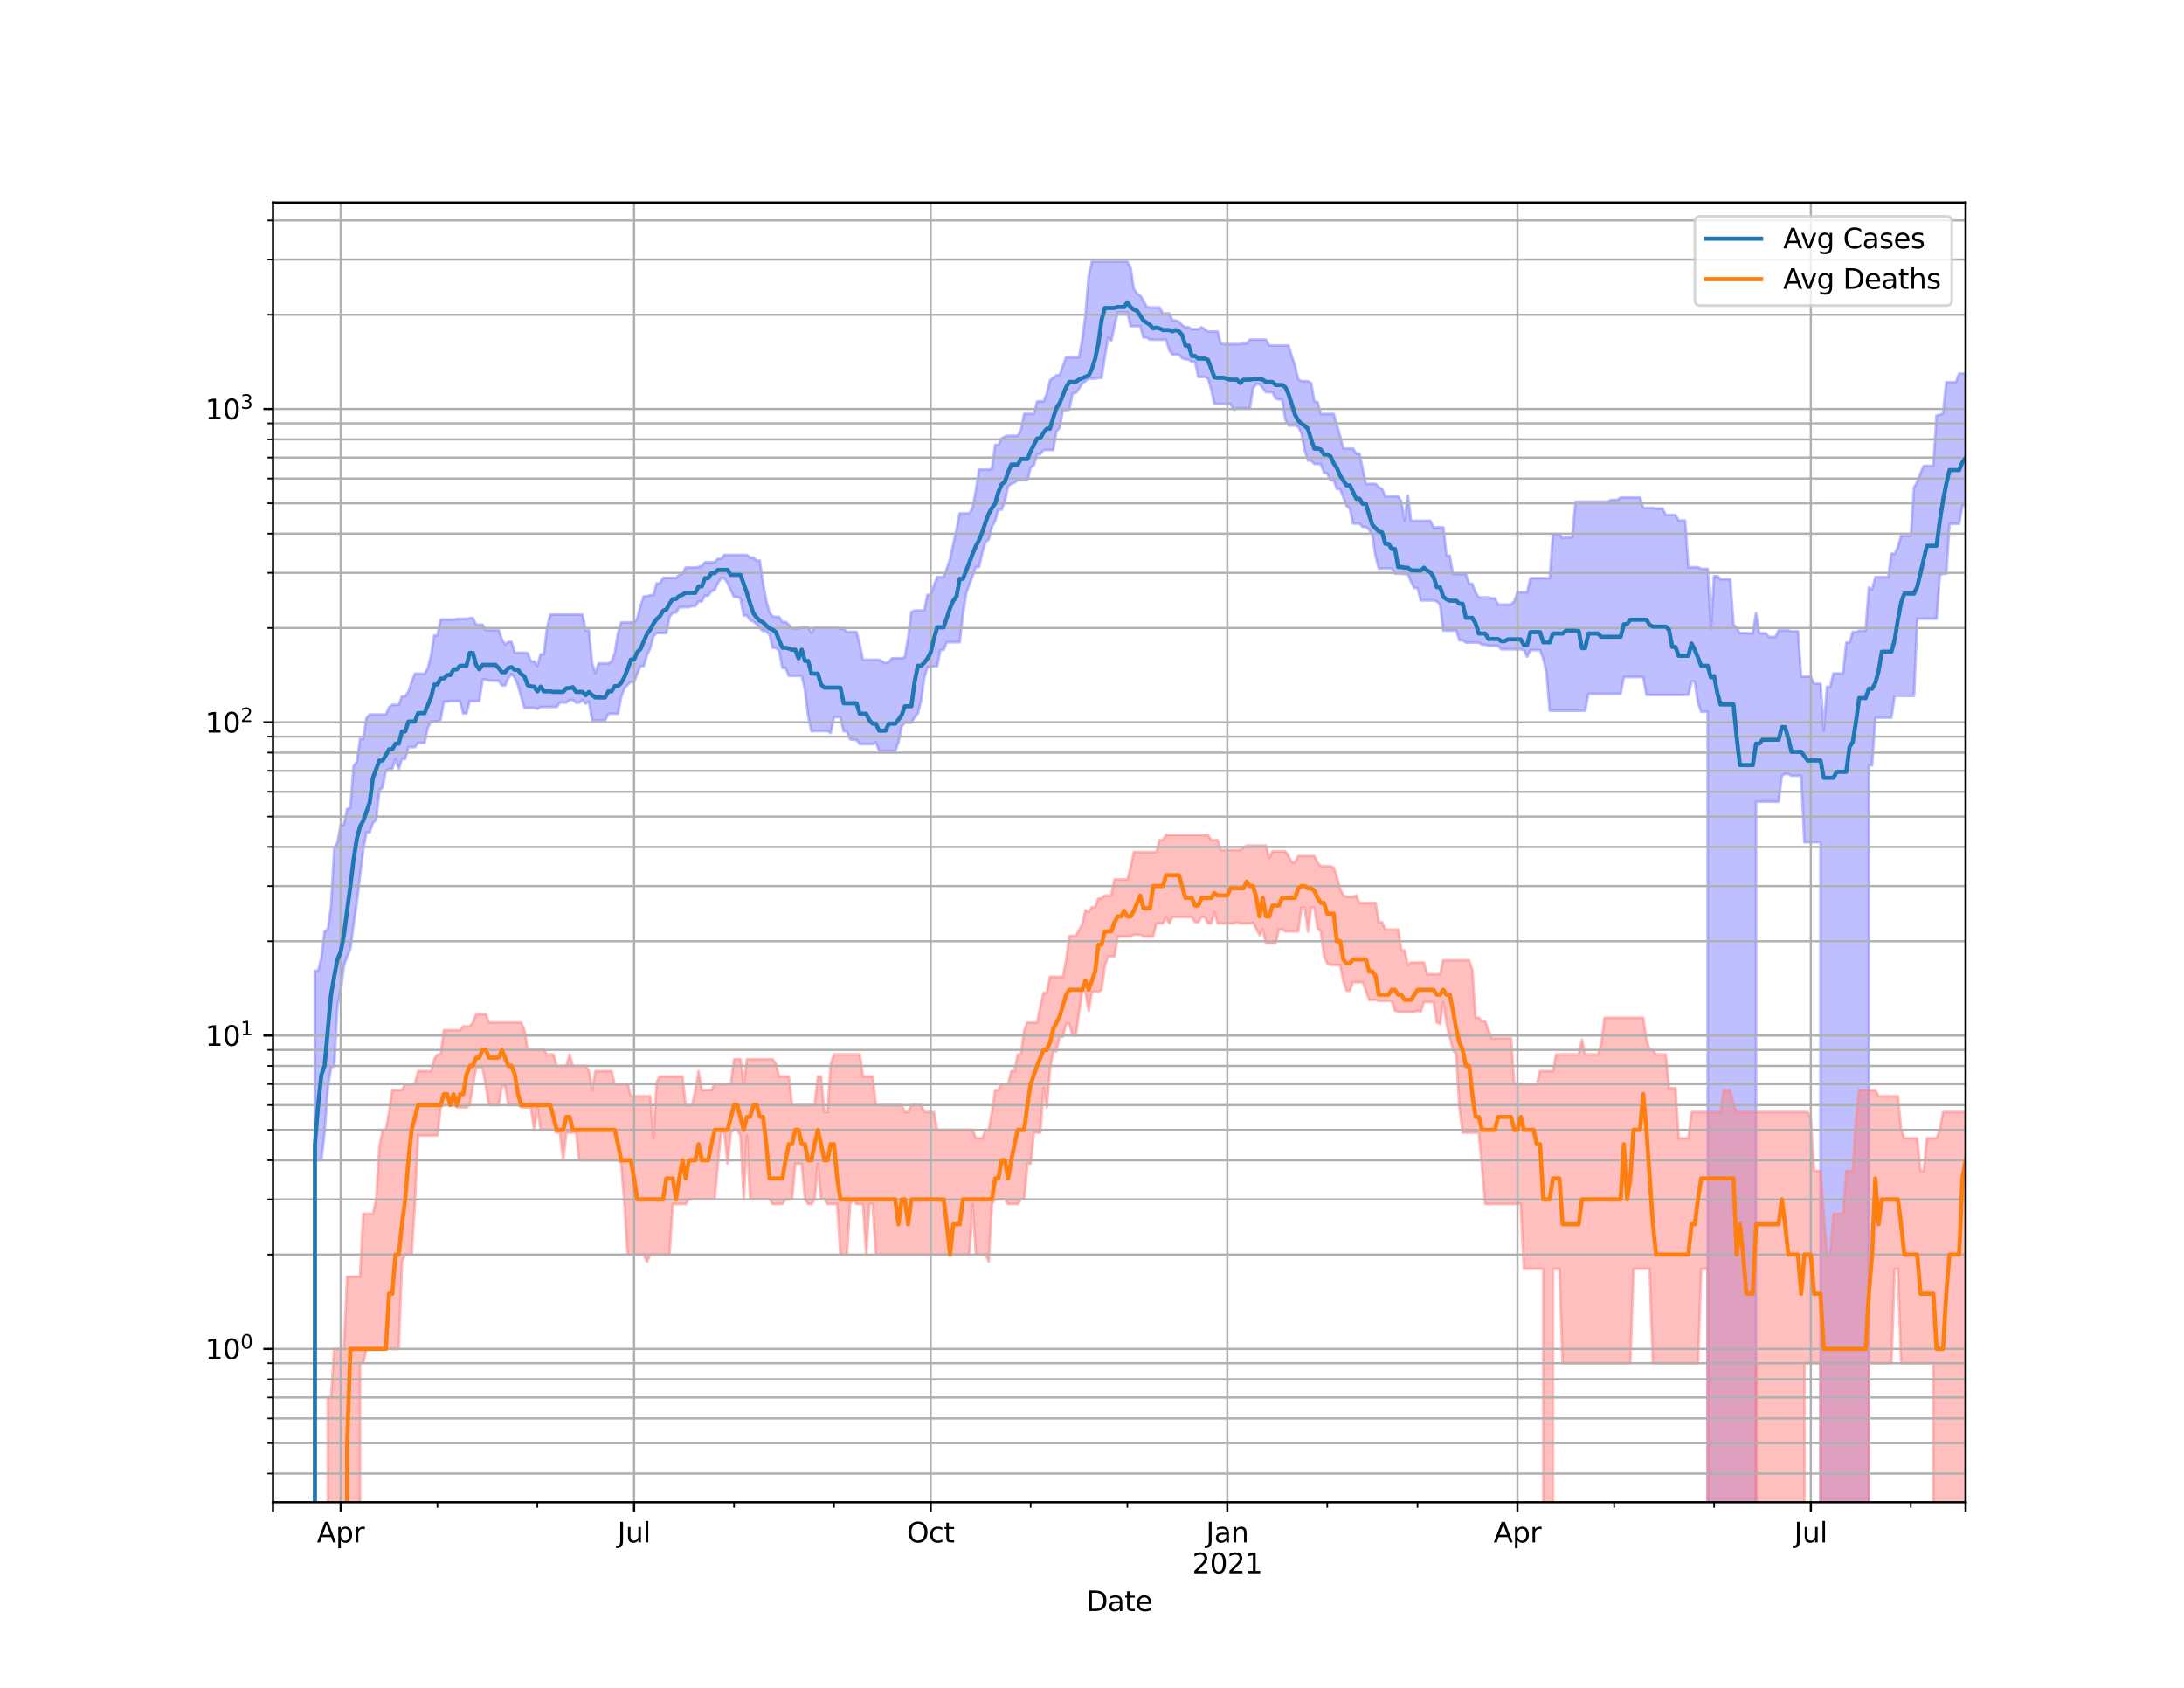 <?xml version="1.0" encoding="utf-8" standalone="no"?>
<!DOCTYPE svg PUBLIC "-//W3C//DTD SVG 1.1//EN"
  "http://www.w3.org/Graphics/SVG/1.1/DTD/svg11.dtd">
<svg height="612pt" version="1.1" viewBox="0 0 792 612" width="792pt" xmlns="http://www.w3.org/2000/svg" xmlns:xlink="http://www.w3.org/1999/xlink">
 <defs>
  <style type="text/css">*{stroke-linecap:butt;stroke-linejoin:round;}</style>
 </defs>
 <g id="figure_1">
  <g id="patch_1">
   <path d="M 0 612 
L 792 612 
L 792 0 
L 0 0 
z
" style="fill:#ffffff;"/>
  </g>
  <g id="axes_1">
   <g id="patch_2">
    <path d="M 99 544.68 
L 712.8 544.68 
L 712.8 73.44 
L 99 73.44 
z
" style="fill:#ffffff;"/>
   </g>
   <g id="PolyCollection_1">
    <path clip-path="url(#p68e2955192)" d="M 99 114073.863 
L 99 114073.863 
L 100.169 114073.863 
L 101.338 114073.863 
L 102.507 114073.863 
L 103.677 114073.863 
L 104.846 114073.863 
L 106.015 114073.863 
L 107.184 114073.863 
L 108.353 114073.863 
L 109.522 114073.863 
L 110.691 114073.863 
L 111.861 114073.863 
L 113.03 114073.863 
L 114.199 351.99 
L 115.368 351.99 
L 116.537 347.317 
L 117.706 337.723 
L 118.875 337.039 
L 120.045 328.729 
L 121.214 307.594 
L 122.383 305.401 
L 123.552 299.038 
L 124.721 299.038 
L 125.89 293.309 
L 127.059 293.03 
L 128.229 277.761 
L 129.398 276.353 
L 130.567 267.98 
L 131.736 267.98 
L 132.905 260.344 
L 134.074 259.07 
L 135.243 259.07 
L 136.413 259.07 
L 137.582 259.07 
L 138.751 259.07 
L 139.92 259.07 
L 141.089 256.528 
L 142.258 255.564 
L 143.427 255.564 
L 144.597 255.564 
L 145.766 252.495 
L 146.935 252.495 
L 148.104 250.733 
L 149.273 247.314 
L 150.442 244.289 
L 151.611 244.289 
L 152.781 244.289 
L 153.95 244.289 
L 155.119 242.392 
L 156.288 237.706 
L 157.457 230.418 
L 158.626 230.418 
L 159.795 224.669 
L 160.965 224.669 
L 162.134 224.669 
L 163.303 224.669 
L 164.472 224.669 
L 165.641 224.391 
L 166.81 224.391 
L 167.979 224.391 
L 169.149 224.391 
L 170.318 224.115 
L 171.487 224.115 
L 172.656 226.536 
L 173.825 226.536 
L 174.994 226.536 
L 176.163 228.476 
L 177.333 228.476 
L 178.502 228.476 
L 179.671 228.476 
L 180.84 228.476 
L 182.009 231.872 
L 183.178 233.676 
L 184.347 232.766 
L 185.517 232.766 
L 186.686 236.689 
L 187.855 236.689 
L 189.024 236.689 
L 190.193 236.689 
L 191.362 236.778 
L 192.531 239.804 
L 193.701 239.804 
L 194.87 241.406 
L 196.039 237.225 
L 197.208 237.225 
L 198.377 227.681 
L 199.546 222.847 
L 200.715 222.847 
L 201.885 222.847 
L 203.054 222.847 
L 204.223 222.847 
L 205.392 222.847 
L 206.561 222.847 
L 207.73 222.847 
L 208.899 222.847 
L 210.069 222.847 
L 211.238 222.847 
L 212.407 228.576 
L 213.576 228.576 
L 214.745 240.566 
L 215.914 244.082 
L 217.083 240.566 
L 218.253 240.566 
L 219.422 240.566 
L 220.591 240.566 
L 221.76 239.899 
L 222.929 236.778 
L 224.098 229.617 
L 225.267 225.7 
L 226.437 225.7 
L 227.606 225.7 
L 228.775 225.7 
L 229.944 225.7 
L 231.113 224.253 
L 232.282 219.625 
L 233.451 216.227 
L 234.621 216.227 
L 235.79 215.818 
L 236.959 215.818 
L 238.128 211.515 
L 239.297 211.515 
L 240.466 209.53 
L 241.635 209.53 
L 242.805 209.53 
L 243.974 209.53 
L 245.143 209.53 
L 246.312 208.433 
L 247.481 208.084 
L 248.65 205.77 
L 249.819 205.77 
L 250.989 205.77 
L 252.158 205.77 
L 253.327 205.58 
L 254.496 205.157 
L 255.665 203.862 
L 256.834 203.862 
L 258.003 203.862 
L 259.173 203.862 
L 260.342 202.616 
L 261.511 202.616 
L 262.68 201.241 
L 263.849 201.241 
L 265.018 201.241 
L 266.187 201.241 
L 267.357 201.241 
L 268.526 201.241 
L 269.695 201.241 
L 270.864 201.241 
L 272.033 202.202 
L 273.202 202.202 
L 274.371 203.272 
L 275.541 203.272 
L 276.71 211.479 
L 277.879 217.856 
L 279.048 222.071 
L 280.217 223.545 
L 281.386 223.681 
L 282.555 223.681 
L 283.725 225.511 
L 284.894 225.511 
L 286.063 226.512 
L 287.232 227.78 
L 288.401 227.78 
L 289.57 227.78 
L 290.739 227.361 
L 291.909 227.435 
L 293.078 227.435 
L 294.247 229.386 
L 295.416 227.582 
L 296.585 227.582 
L 297.754 227.582 
L 298.923 227.582 
L 300.093 227.582 
L 301.262 227.582 
L 302.431 227.582 
L 303.6 227.582 
L 304.769 227.928 
L 305.938 227.928 
L 307.107 229.132 
L 308.277 229.132 
L 309.446 229.132 
L 310.615 229.132 
L 311.784 233.676 
L 312.953 239.24 
L 314.122 239.24 
L 315.291 239.24 
L 316.461 239.24 
L 317.63 239.24 
L 318.799 239.24 
L 319.968 239.804 
L 321.137 240.471 
L 322.306 239.994 
L 323.475 238.682 
L 324.645 238.682 
L 325.814 238.682 
L 326.983 238.682 
L 328.152 238.192 
L 329.321 231.153 
L 330.49 221.895 
L 331.659 221.372 
L 332.829 221.372 
L 333.998 221.372 
L 335.167 221.372 
L 336.336 215.683 
L 337.505 215.683 
L 338.674 212.266 
L 339.843 209.275 
L 341.013 209.275 
L 342.182 209.275 
L 343.351 206.198 
L 344.52 202.734 
L 345.689 197.292 
L 346.858 191.971 
L 348.027 186.17 
L 349.197 186.17 
L 350.366 186.17 
L 351.535 186.17 
L 352.704 184.13 
L 353.873 177.858 
L 355.042 170.274 
L 356.211 170.274 
L 357.381 170.274 
L 358.55 170.274 
L 359.719 169.883 
L 360.888 161.283 
L 362.057 161.283 
L 363.226 158.97 
L 364.395 158.289 
L 365.565 157.994 
L 366.734 157.994 
L 367.903 157.994 
L 369.072 157.994 
L 370.241 155.908 
L 371.41 150.066 
L 372.579 150.066 
L 373.749 150.066 
L 374.918 150.066 
L 376.087 145.621 
L 377.256 145.537 
L 378.425 145.537 
L 379.594 142.784 
L 380.763 137.913 
L 381.933 137.034 
L 383.102 136.063 
L 384.271 136.063 
L 385.44 132.755 
L 386.609 129.534 
L 387.778 129.534 
L 388.947 129.534 
L 390.117 129.534 
L 391.286 129.534 
L 392.455 123.149 
L 393.624 114.217 
L 394.793 100.116 
L 395.962 94.86 
L 397.131 94.86 
L 398.301 94.86 
L 399.47 94.86 
L 400.639 94.86 
L 401.808 94.86 
L 402.977 94.86 
L 404.146 94.86 
L 405.315 94.86 
L 406.485 94.86 
L 407.654 94.86 
L 408.823 94.86 
L 409.992 97.098 
L 411.161 104.681 
L 412.33 106.448 
L 413.499 107.175 
L 414.669 109.075 
L 415.838 111.23 
L 417.007 111.489 
L 418.176 111.489 
L 419.345 111.489 
L 420.514 111.489 
L 421.683 113.637 
L 422.853 113.637 
L 424.022 113.637 
L 425.191 116.194 
L 426.36 116.194 
L 427.529 116.589 
L 428.698 117.927 
L 429.867 118.67 
L 431.037 118.67 
L 432.206 119.376 
L 433.375 119.376 
L 434.544 119.376 
L 435.713 118.67 
L 436.882 119.376 
L 438.051 120.248 
L 439.221 120.248 
L 440.39 120.248 
L 441.559 120.248 
L 442.728 124.564 
L 443.897 124.778 
L 445.066 124.778 
L 446.235 124.778 
L 447.405 124.778 
L 448.574 124.778 
L 449.743 124.778 
L 450.912 124.512 
L 452.081 124.512 
L 453.25 123.143 
L 454.419 123.143 
L 455.589 123.143 
L 456.758 123.143 
L 457.927 123.143 
L 459.096 123.143 
L 460.265 125.273 
L 461.434 125.273 
L 462.603 125.273 
L 463.773 125.273 
L 464.942 125.273 
L 466.111 125.273 
L 467.28 125.273 
L 468.449 129.114 
L 469.618 132.59 
L 470.787 137.531 
L 471.957 138.226 
L 473.126 138.226 
L 474.295 138.226 
L 475.464 138.918 
L 476.633 145.532 
L 477.802 145.827 
L 478.971 150.122 
L 480.141 150.122 
L 481.31 150.122 
L 482.479 150.122 
L 483.648 150.122 
L 484.817 154.062 
L 485.986 158.169 
L 487.155 162.636 
L 488.325 162.636 
L 489.494 162.636 
L 490.663 162.636 
L 491.832 164.497 
L 493.001 164.539 
L 494.17 170.051 
L 495.339 175.449 
L 496.509 175.449 
L 497.678 175.449 
L 498.847 175.449 
L 500.016 176.634 
L 501.185 177.322 
L 502.354 179.996 
L 503.523 179.996 
L 504.693 179.996 
L 505.862 179.996 
L 507.031 179.996 
L 508.2 181.83 
L 509.369 188.845 
L 510.538 179.696 
L 511.707 188.845 
L 512.877 188.845 
L 514.046 188.845 
L 515.215 188.845 
L 516.384 188.845 
L 517.553 188.845 
L 518.722 188.845 
L 519.891 191.224 
L 521.061 191.224 
L 522.23 191.224 
L 523.399 191.224 
L 524.568 201.472 
L 525.737 201.472 
L 526.906 208.134 
L 528.075 208.134 
L 529.245 208.134 
L 530.414 208.134 
L 531.583 208.134 
L 532.752 211.71 
L 533.921 211.71 
L 535.09 214.744 
L 536.259 216.619 
L 537.429 216.619 
L 538.598 216.619 
L 539.767 216.619 
L 540.936 216.975 
L 542.105 216.975 
L 543.274 219.208 
L 544.443 219.208 
L 545.613 219.208 
L 546.782 219.208 
L 547.951 219.208 
L 549.12 218.058 
L 550.289 214.763 
L 551.458 214.763 
L 552.627 214.763 
L 553.797 214.763 
L 554.966 209.667 
L 556.135 209.667 
L 557.304 209.667 
L 558.473 209.667 
L 559.642 209.667 
L 560.811 209.667 
L 561.981 209.667 
L 563.15 193.723 
L 564.319 193.723 
L 565.488 193.723 
L 566.657 195.079 
L 567.826 194.889 
L 568.995 194.889 
L 570.165 194.889 
L 571.334 181.927 
L 572.503 181.927 
L 573.672 181.927 
L 574.841 181.927 
L 576.01 181.927 
L 577.179 181.927 
L 578.349 181.927 
L 579.518 181.927 
L 580.687 181.927 
L 581.856 181.927 
L 583.025 181.927 
L 584.194 181.259 
L 585.363 181.259 
L 586.533 181.259 
L 587.702 180.391 
L 588.871 180.391 
L 590.04 180.391 
L 591.209 180.391 
L 592.378 180.391 
L 593.547 180.391 
L 594.717 180.391 
L 595.886 184.171 
L 597.055 184.171 
L 598.224 184.171 
L 599.393 184.171 
L 600.562 184.386 
L 601.731 184.386 
L 602.901 184.386 
L 604.07 186.737 
L 605.239 186.737 
L 606.408 186.737 
L 607.577 186.737 
L 608.746 188.744 
L 609.915 188.744 
L 611.085 188.744 
L 612.254 205.691 
L 613.423 205.691 
L 614.592 205.691 
L 615.761 205.691 
L 616.93 206.262 
L 618.099 206.262 
L 619.269 206.262 
L 620.438 227.854 
L 621.607 208.903 
L 622.776 208.903 
L 623.945 210.027 
L 625.114 210.027 
L 626.283 210.027 
L 627.453 210.027 
L 628.622 226.487 
L 629.791 227.656 
L 630.96 229.617 
L 632.129 229.617 
L 633.298 229.617 
L 634.467 229.617 
L 635.637 229.617 
L 636.806 222.314 
L 637.975 229.617 
L 639.144 229.617 
L 640.313 229.617 
L 641.482 230.942 
L 642.651 230.942 
L 643.821 230.942 
L 644.99 228.602 
L 646.159 228.602 
L 647.328 228.602 
L 648.497 228.602 
L 649.666 228.904 
L 650.835 228.904 
L 652.005 228.904 
L 653.174 245.335 
L 654.343 245.335 
L 655.512 245.335 
L 656.681 245.335 
L 657.85 247.942 
L 659.019 247.942 
L 660.189 247.942 
L 661.358 264.95 
L 662.527 249.07 
L 663.696 249.07 
L 664.865 244.185 
L 666.034 244.185 
L 667.203 244.185 
L 668.373 244.185 
L 669.542 233.013 
L 670.711 233.013 
L 671.88 229.208 
L 673.049 229.208 
L 674.218 228.677 
L 675.387 228.677 
L 676.557 228.677 
L 677.726 213.03 
L 678.895 213.749 
L 680.064 209.275 
L 681.233 209.275 
L 682.402 209.275 
L 683.571 209.275 
L 684.741 209.275 
L 685.91 200.781 
L 687.079 200.781 
L 688.248 198.396 
L 689.417 194.284 
L 690.586 194.284 
L 691.755 194.284 
L 692.925 194.284 
L 694.094 176.739 
L 695.263 174.752 
L 696.432 171.593 
L 697.601 168.937 
L 698.77 168.937 
L 699.939 168.937 
L 701.109 168.937 
L 702.278 150.626 
L 703.447 150.425 
L 704.616 149.963 
L 705.785 138.581 
L 706.954 138.581 
L 708.123 138.581 
L 709.293 138.581 
L 710.462 135.477 
L 711.631 135.477 
L 712.8 135.477 
L 712.8 183.361 
L 712.8 183.361 
L 711.631 183.361 
L 710.462 189.923 
L 709.293 189.923 
L 708.123 189.923 
L 706.954 189.923 
L 705.785 208.051 
L 704.616 208.051 
L 703.447 208.5 
L 702.278 224.322 
L 701.109 224.322 
L 699.939 224.322 
L 698.77 224.322 
L 697.601 224.322 
L 696.432 224.322 
L 695.263 224.322 
L 694.094 252.291 
L 692.925 252.291 
L 691.755 252.291 
L 690.586 252.291 
L 689.417 252.291 
L 688.248 252.291 
L 687.079 252.291 
L 685.91 260.201 
L 684.741 260.201 
L 683.571 260.201 
L 682.402 260.201 
L 681.233 260.201 
L 680.064 260.201 
L 678.895 277.49 
L 677.726 277.49 
L 676.557 114073.863 
L 675.387 114073.863 
L 674.218 114073.863 
L 673.049 114073.863 
L 671.88 114073.863 
L 670.711 114073.863 
L 669.542 114073.863 
L 668.373 114073.863 
L 667.203 114073.863 
L 666.034 114073.863 
L 664.865 114073.863 
L 663.696 114073.863 
L 662.527 114073.863 
L 661.358 114073.863 
L 660.189 305.401 
L 659.019 305.401 
L 657.85 305.401 
L 656.681 305.401 
L 655.512 305.401 
L 654.343 305.401 
L 653.174 281.286 
L 652.005 281.286 
L 650.835 281.286 
L 649.666 281.286 
L 648.497 280.633 
L 647.328 280.633 
L 646.159 281.286 
L 644.99 290.676 
L 643.821 290.676 
L 642.651 290.676 
L 641.482 290.676 
L 640.313 290.676 
L 639.144 290.676 
L 637.975 290.676 
L 636.806 290.676 
L 635.637 114073.863 
L 634.467 114073.863 
L 633.298 114073.863 
L 632.129 114073.863 
L 630.96 114073.863 
L 629.791 114073.863 
L 628.622 114073.863 
L 627.453 114073.863 
L 626.283 114073.863 
L 625.114 114073.863 
L 623.945 114073.863 
L 622.776 114073.863 
L 621.607 114073.863 
L 620.438 114073.863 
L 619.269 258.102 
L 618.099 258.102 
L 616.93 258.102 
L 615.761 254.918 
L 614.592 247.094 
L 613.423 247.094 
L 612.254 251.927 
L 611.085 251.927 
L 609.915 251.927 
L 608.746 251.927 
L 607.577 251.927 
L 606.408 251.927 
L 605.239 251.927 
L 604.07 251.927 
L 602.901 251.927 
L 601.731 251.927 
L 600.562 251.927 
L 599.393 251.927 
L 598.224 251.927 
L 597.055 251.927 
L 595.886 245.477 
L 594.717 245.477 
L 593.547 245.477 
L 592.378 245.477 
L 591.209 245.477 
L 590.04 245.477 
L 588.871 245.477 
L 587.702 251.566 
L 586.533 251.566 
L 585.363 251.566 
L 584.194 251.566 
L 583.025 251.566 
L 581.856 251.566 
L 580.687 251.566 
L 579.518 251.566 
L 578.349 251.566 
L 577.179 251.566 
L 576.01 251.566 
L 574.841 257.692 
L 573.672 257.692 
L 572.503 257.692 
L 571.334 257.692 
L 570.165 257.692 
L 568.995 257.692 
L 567.826 257.692 
L 566.657 257.692 
L 565.488 257.692 
L 564.319 257.692 
L 563.15 257.692 
L 561.981 257.692 
L 560.811 243.774 
L 559.642 238.837 
L 558.473 235.722 
L 557.304 235.722 
L 556.135 235.722 
L 554.966 235.722 
L 553.797 238.131 
L 552.627 235.693 
L 551.458 235.433 
L 550.289 235.433 
L 549.12 235.433 
L 547.951 235.433 
L 546.782 235.433 
L 545.613 235.433 
L 544.443 235.433 
L 543.274 234.152 
L 542.105 234.152 
L 540.936 234.152 
L 539.767 234.152 
L 538.598 233.76 
L 537.429 233.76 
L 536.259 232.985 
L 535.09 232.985 
L 533.921 232.985 
L 532.752 232.985 
L 531.583 232.985 
L 530.414 232.168 
L 529.245 232.168 
L 528.075 228.576 
L 526.906 228.652 
L 525.737 228.652 
L 524.568 228.652 
L 523.399 228.652 
L 522.23 219.208 
L 521.061 218.099 
L 519.891 217.715 
L 518.722 217.715 
L 517.553 217.715 
L 516.384 217.715 
L 515.215 217.715 
L 514.046 213.213 
L 512.877 213.213 
L 511.707 210.949 
L 510.538 208.15 
L 509.369 208.15 
L 508.2 208.001 
L 507.031 208.001 
L 505.862 208.001 
L 504.693 206.103 
L 503.523 206.103 
L 502.354 206.103 
L 501.185 206.103 
L 500.016 206.103 
L 498.847 201.69 
L 497.678 194.121 
L 496.509 192.079 
L 495.339 191.083 
L 494.17 191.083 
L 493.001 189.842 
L 491.832 189.842 
L 490.663 189.842 
L 489.494 184.458 
L 488.325 183.452 
L 487.155 180.419 
L 485.986 177.304 
L 484.817 177.304 
L 483.648 174.132 
L 482.479 174.132 
L 481.31 171.625 
L 480.141 171.419 
L 478.971 168.26 
L 477.802 168.26 
L 476.633 168.26 
L 475.464 167.012 
L 474.295 167.012 
L 473.126 163.253 
L 471.957 157.055 
L 470.787 154.748 
L 469.618 154.262 
L 468.449 154.262 
L 467.28 154.262 
L 466.111 152.122 
L 464.942 144.874 
L 463.773 144.874 
L 462.603 144.485 
L 461.434 142.197 
L 460.265 142.197 
L 459.096 142.197 
L 457.927 140.691 
L 456.758 139.274 
L 455.589 139.274 
L 454.419 140.691 
L 453.25 148.038 
L 452.081 148.038 
L 450.912 148.038 
L 449.743 148.038 
L 448.574 148.038 
L 447.405 148.56 
L 446.235 146.464 
L 445.066 146.464 
L 443.897 146.464 
L 442.728 146.464 
L 441.559 146.464 
L 440.39 146.464 
L 439.221 141.137 
L 438.051 137.349 
L 436.882 136.674 
L 435.713 136.674 
L 434.544 136.674 
L 433.375 131.235 
L 432.206 131.266 
L 431.037 130.298 
L 429.867 130.298 
L 428.698 129.859 
L 427.529 128.533 
L 426.36 128.533 
L 425.191 128.533 
L 424.022 127.03 
L 422.853 123.176 
L 421.683 123.176 
L 420.514 123.176 
L 419.345 123.176 
L 418.176 123.176 
L 417.007 123.176 
L 415.838 122.359 
L 414.669 122.359 
L 413.499 118.263 
L 412.33 118.263 
L 411.161 118.263 
L 409.992 118.263 
L 408.823 113.243 
L 407.654 113.243 
L 406.485 113.243 
L 405.315 113.243 
L 404.146 118.263 
L 402.977 123.613 
L 401.808 122.338 
L 400.639 129.524 
L 399.47 137.011 
L 398.301 137.011 
L 397.131 137.278 
L 395.962 137.278 
L 394.793 137.278 
L 393.624 138.182 
L 392.455 139.094 
L 391.286 140.903 
L 390.117 142.485 
L 388.947 142.569 
L 387.778 148.456 
L 386.609 148.724 
L 385.44 148.724 
L 384.271 155.143 
L 383.102 156.487 
L 381.933 163.16 
L 380.763 163.16 
L 379.594 163.16 
L 378.425 163.16 
L 377.256 164.731 
L 376.087 164.731 
L 374.918 168.698 
L 373.749 169.51 
L 372.579 174.099 
L 371.41 174.099 
L 370.241 174.099 
L 369.072 174.099 
L 367.903 174.98 
L 366.734 175.474 
L 365.565 176.294 
L 364.395 181.81 
L 363.226 184.787 
L 362.057 184.787 
L 360.888 188.935 
L 359.719 191.001 
L 358.55 195.591 
L 357.381 196.539 
L 356.211 200.468 
L 355.042 205.596 
L 353.873 205.596 
L 352.704 208.953 
L 351.535 211.764 
L 350.366 215.24 
L 349.197 222.669 
L 348.027 232.876 
L 346.858 232.876 
L 345.689 232.876 
L 344.52 232.876 
L 343.351 232.876 
L 342.182 235.636 
L 341.013 235.722 
L 339.843 241.602 
L 338.674 241.602 
L 337.505 241.897 
L 336.336 241.897 
L 335.167 245.76 
L 333.998 254.195 
L 332.829 258.699 
L 331.659 260.153 
L 330.49 261.997 
L 329.321 261.997 
L 328.152 261.997 
L 326.983 263.451 
L 325.814 269.109 
L 324.645 272.293 
L 323.475 272.293 
L 322.306 272.293 
L 321.137 272.293 
L 319.968 272.293 
L 318.799 272.293 
L 317.63 269.109 
L 316.461 269.799 
L 315.291 269.799 
L 314.122 269.799 
L 312.953 269.799 
L 311.784 269.799 
L 310.615 268.26 
L 309.446 268.26 
L 308.277 268.036 
L 307.107 265.161 
L 305.938 265.161 
L 304.769 260.011 
L 303.6 260.011 
L 302.431 260.011 
L 301.262 265.744 
L 300.093 265.055 
L 298.923 265.055 
L 297.754 265.055 
L 296.585 265.055 
L 295.416 265.055 
L 294.247 265.055 
L 293.078 259.585 
L 291.909 250.224 
L 290.739 245.054 
L 289.57 245.054 
L 288.401 245.054 
L 287.232 245.054 
L 286.063 245.054 
L 284.894 242.16 
L 283.725 242.16 
L 282.555 236.043 
L 281.386 234.917 
L 280.217 234.917 
L 279.048 230.21 
L 277.879 228.803 
L 276.71 228.803 
L 275.541 227.804 
L 274.371 226.271 
L 273.202 225.369 
L 272.033 224.878 
L 270.864 223.184 
L 269.695 223.184 
L 268.526 216.935 
L 267.357 216.462 
L 266.187 216.462 
L 265.018 214.066 
L 263.849 211.373 
L 262.68 209.701 
L 261.511 209.701 
L 260.342 211.373 
L 259.173 213.861 
L 258.003 214.348 
L 256.834 215.934 
L 255.665 215.934 
L 254.496 218.079 
L 253.327 218.079 
L 252.158 219.771 
L 250.989 219.771 
L 249.819 220.172 
L 248.65 220.172 
L 247.481 220.172 
L 246.312 220.172 
L 245.143 222.137 
L 243.974 222.203 
L 242.805 223.613 
L 241.635 229.54 
L 240.466 229.54 
L 239.297 229.54 
L 238.128 229.54 
L 236.959 230.679 
L 235.79 235.088 
L 234.621 237.585 
L 233.451 241.504 
L 232.282 241.504 
L 231.113 244.22 
L 229.944 247.314 
L 228.775 247.204 
L 227.606 248.315 
L 226.437 249.605 
L 225.267 252.699 
L 224.098 258.791 
L 222.929 258.791 
L 221.76 258.791 
L 220.591 258.791 
L 219.422 261.261 
L 218.253 261.261 
L 217.083 261.261 
L 215.914 261.261 
L 214.745 261.261 
L 213.576 254.407 
L 212.407 255.176 
L 211.238 253.817 
L 210.069 254.79 
L 208.899 254.79 
L 207.73 253.817 
L 206.561 253.817 
L 205.392 254.747 
L 204.223 254.747 
L 203.054 254.747 
L 201.885 256.352 
L 200.715 256.352 
L 199.546 256.352 
L 198.377 256.352 
L 197.208 256.352 
L 196.039 256.352 
L 194.87 257.062 
L 193.701 256.661 
L 192.531 256.661 
L 191.362 256.661 
L 190.193 256.661 
L 189.024 252.822 
L 187.855 248.578 
L 186.686 245.831 
L 185.517 244.392 
L 184.347 245.831 
L 183.178 248.54 
L 182.009 248.54 
L 180.84 246.875 
L 179.671 246.875 
L 178.502 246.803 
L 177.333 246.803 
L 176.163 246.405 
L 174.994 246.405 
L 173.825 254.195 
L 172.656 254.195 
L 171.487 254.195 
L 170.318 254.195 
L 169.149 258.653 
L 167.979 258.653 
L 166.81 254.195 
L 165.641 254.195 
L 164.472 254.195 
L 163.303 254.195 
L 162.134 254.407 
L 160.965 254.407 
L 159.795 260.97 
L 158.626 261.603 
L 157.457 261.603 
L 156.288 261.603 
L 155.119 263.912 
L 153.95 269.338 
L 152.781 269.338 
L 151.611 269.338 
L 150.442 270.911 
L 149.273 270.911 
L 148.104 270.911 
L 146.935 275.177 
L 145.766 275.177 
L 144.597 278.793 
L 143.427 275.177 
L 142.258 278.793 
L 141.089 278.793 
L 139.92 279.422 
L 138.751 285.479 
L 137.582 286.524 
L 136.413 297.188 
L 135.243 298.413 
L 134.074 301.839 
L 132.905 301.839 
L 131.736 307.969 
L 130.567 317.493 
L 129.398 327.223 
L 128.229 335.261 
L 127.059 344.081 
L 125.89 346.763 
L 124.721 350.186 
L 123.552 359.238 
L 122.383 364.475 
L 121.214 386.49 
L 120.045 387.111 
L 118.875 394.507 
L 117.706 410.672 
L 116.537 420.683 
L 115.368 420.683 
L 114.199 420.683 
L 113.03 114073.863 
L 111.861 114073.863 
L 110.691 114073.863 
L 109.522 114073.863 
L 108.353 114073.863 
L 107.184 114073.863 
L 106.015 114073.863 
L 104.846 114073.863 
L 103.677 114073.863 
L 102.507 114073.863 
L 101.338 114073.863 
L 100.169 114073.863 
L 99 114073.863 
z
" style="fill:#8080ff;fill-opacity:0.5;stroke:#8080ff;stroke-opacity:0.5;"/>
   </g>
   <g id="PolyCollection_2">
    <path clip-path="url(#p68e2955192)" d="M 99 114073.863 
L 99 114073.863 
L 100.169 114073.863 
L 101.338 114073.863 
L 102.507 114073.863 
L 103.677 114073.863 
L 104.846 114073.863 
L 106.015 114073.863 
L 107.184 114073.863 
L 108.353 114073.863 
L 109.522 114073.863 
L 110.691 114073.863 
L 111.861 114073.863 
L 113.03 114073.863 
L 114.199 114073.863 
L 115.368 114073.863 
L 116.537 114073.863 
L 117.706 114073.863 
L 118.875 506.662 
L 120.045 506.662 
L 121.214 489.068 
L 122.383 489.068 
L 123.552 489.068 
L 124.721 489.068 
L 125.89 462.892 
L 127.059 462.892 
L 128.229 462.892 
L 129.398 462.892 
L 130.567 462.892 
L 131.736 440.071 
L 132.905 440.071 
L 134.074 440.071 
L 135.243 440.071 
L 136.413 434.874 
L 137.582 415.981 
L 138.751 409.675 
L 139.92 409.675 
L 141.089 403.212 
L 142.258 395.238 
L 143.427 395.238 
L 144.597 395.238 
L 145.766 395.238 
L 146.935 393.077 
L 148.104 393.077 
L 149.273 393.077 
L 150.442 393.077 
L 151.611 388.376 
L 152.781 388.376 
L 153.95 388.376 
L 155.119 388.376 
L 156.288 388.376 
L 157.457 384.083 
L 158.626 382.352 
L 159.795 382.352 
L 160.965 373.548 
L 162.134 373.548 
L 163.303 373.548 
L 164.472 373.548 
L 165.641 373.548 
L 166.81 373.548 
L 167.979 372.145 
L 169.149 372.145 
L 170.318 372.145 
L 171.487 370.781 
L 172.656 367.738 
L 173.825 367.738 
L 174.994 367.738 
L 176.163 367.738 
L 177.333 370.781 
L 178.502 370.781 
L 179.671 370.781 
L 180.84 370.781 
L 182.009 370.781 
L 183.178 370.781 
L 184.347 370.781 
L 185.517 370.781 
L 186.686 370.781 
L 187.855 370.781 
L 189.024 370.781 
L 190.193 373.548 
L 191.362 380.68 
L 192.531 380.68 
L 193.701 380.68 
L 194.87 380.68 
L 196.039 380.68 
L 197.208 380.68 
L 198.377 382.352 
L 199.546 382.352 
L 200.715 382.352 
L 201.885 386.49 
L 203.054 386.49 
L 204.223 386.49 
L 205.392 386.49 
L 206.561 382.352 
L 207.73 386.49 
L 208.899 386.49 
L 210.069 386.49 
L 211.238 386.49 
L 212.407 386.49 
L 213.576 388.376 
L 214.745 395.238 
L 215.914 388.376 
L 217.083 388.376 
L 218.253 388.376 
L 219.422 388.376 
L 220.591 388.376 
L 221.76 388.376 
L 222.929 393.077 
L 224.098 393.077 
L 225.267 393.077 
L 226.437 393.077 
L 227.606 393.077 
L 228.775 397.498 
L 229.944 397.498 
L 231.113 397.498 
L 232.282 397.498 
L 233.451 397.498 
L 234.621 397.498 
L 235.79 397.498 
L 236.959 412.727 
L 238.128 392.378 
L 239.297 390.336 
L 240.466 390.336 
L 241.635 390.336 
L 242.805 390.336 
L 243.974 390.336 
L 245.143 390.336 
L 246.312 390.336 
L 247.481 390.336 
L 248.65 400.681 
L 249.819 400.681 
L 250.989 400.681 
L 252.158 395.238 
L 253.327 388.376 
L 254.496 395.238 
L 255.665 395.238 
L 256.834 395.238 
L 258.003 395.238 
L 259.173 393.077 
L 260.342 393.077 
L 261.511 393.077 
L 262.68 393.077 
L 263.849 393.077 
L 265.018 393.077 
L 266.187 384.083 
L 267.357 384.083 
L 268.526 384.083 
L 269.695 393.077 
L 270.864 384.083 
L 272.033 384.083 
L 273.202 384.083 
L 274.371 384.083 
L 275.541 384.083 
L 276.71 384.083 
L 277.879 384.083 
L 279.048 384.083 
L 280.217 384.083 
L 281.386 385.877 
L 282.555 390.336 
L 283.725 390.336 
L 284.894 390.336 
L 286.063 390.336 
L 287.232 400.681 
L 288.401 400.681 
L 289.57 400.681 
L 290.739 400.681 
L 291.909 400.681 
L 293.078 400.681 
L 294.247 400.681 
L 295.416 400.681 
L 296.585 390.336 
L 297.754 390.336 
L 298.923 403.212 
L 300.093 403.212 
L 301.262 385.877 
L 302.431 382.352 
L 303.6 382.352 
L 304.769 382.352 
L 305.938 382.352 
L 307.107 382.352 
L 308.277 382.352 
L 309.446 382.352 
L 310.615 382.352 
L 311.784 382.352 
L 312.953 390.336 
L 314.122 390.336 
L 315.291 390.336 
L 316.461 390.336 
L 317.63 400.681 
L 318.799 400.681 
L 319.968 400.681 
L 321.137 400.681 
L 322.306 400.681 
L 323.475 400.681 
L 324.645 400.681 
L 325.814 400.681 
L 326.983 400.681 
L 328.152 403.212 
L 329.321 403.212 
L 330.49 400.681 
L 331.659 400.681 
L 332.829 400.681 
L 333.998 400.681 
L 335.167 403.212 
L 336.336 403.212 
L 337.505 403.212 
L 338.674 403.212 
L 339.843 409.675 
L 341.013 409.675 
L 342.182 409.675 
L 343.351 409.675 
L 344.52 409.675 
L 345.689 409.675 
L 346.858 409.675 
L 348.027 409.675 
L 349.197 409.675 
L 350.366 409.675 
L 351.535 409.675 
L 352.704 409.675 
L 353.873 412.727 
L 355.042 412.727 
L 356.211 412.727 
L 357.381 409.675 
L 358.55 409.675 
L 359.719 403.212 
L 360.888 395.238 
L 362.057 395.238 
L 363.226 393.077 
L 364.395 393.077 
L 365.565 393.077 
L 366.734 388.376 
L 367.903 388.376 
L 369.072 382.352 
L 370.241 382.352 
L 371.41 373.548 
L 372.579 370.781 
L 373.749 370.781 
L 374.918 370.781 
L 376.087 370.781 
L 377.256 364.871 
L 378.425 359.953 
L 379.594 359.953 
L 380.763 354.183 
L 381.933 354.183 
L 383.102 354.183 
L 384.271 354.183 
L 385.44 354.183 
L 386.609 348.16 
L 387.778 339.356 
L 388.947 339.356 
L 390.117 339.356 
L 391.286 337.266 
L 392.455 335.044 
L 393.624 330.086 
L 394.793 330.679 
L 395.962 328.921 
L 397.131 328.921 
L 398.301 325.761 
L 399.47 325.761 
L 400.639 324.692 
L 401.808 324.692 
L 402.977 324.692 
L 404.146 318.882 
L 405.315 318.882 
L 406.485 318.882 
L 407.654 318.882 
L 408.823 318.882 
L 409.992 314.538 
L 411.161 308.983 
L 412.33 308.983 
L 413.499 308.983 
L 414.669 308.983 
L 415.838 308.983 
L 417.007 308.983 
L 418.176 308.983 
L 419.345 308.983 
L 420.514 304.574 
L 421.683 304.574 
L 422.853 302.734 
L 424.022 302.734 
L 425.191 302.734 
L 426.36 302.734 
L 427.529 302.734 
L 428.698 302.734 
L 429.867 302.734 
L 431.037 302.734 
L 432.206 302.734 
L 433.375 302.734 
L 434.544 302.734 
L 435.713 302.734 
L 436.882 302.734 
L 438.051 302.734 
L 439.221 304.574 
L 440.39 304.574 
L 441.559 304.574 
L 442.728 308.22 
L 443.897 308.22 
L 445.066 308.22 
L 446.235 308.22 
L 447.405 308.22 
L 448.574 308.22 
L 449.743 308.22 
L 450.912 307.345 
L 452.081 306.607 
L 453.25 306.607 
L 454.419 306.607 
L 455.589 306.607 
L 456.758 306.607 
L 457.927 306.607 
L 459.096 306.607 
L 460.265 311.077 
L 461.434 308.728 
L 462.603 308.728 
L 463.773 308.728 
L 464.942 308.728 
L 466.111 308.728 
L 467.28 310.413 
L 468.449 312.708 
L 469.618 312.708 
L 470.787 310.413 
L 471.957 310.413 
L 473.126 310.413 
L 474.295 310.413 
L 475.464 310.413 
L 476.633 310.413 
L 477.802 312.708 
L 478.971 314.11 
L 480.141 314.11 
L 481.31 314.11 
L 482.479 314.11 
L 483.648 314.538 
L 484.817 317.952 
L 485.986 322.286 
L 487.155 324.692 
L 488.325 325.224 
L 489.494 325.224 
L 490.663 325.224 
L 491.832 324.692 
L 493.001 327.408 
L 494.17 327.408 
L 495.339 327.408 
L 496.509 327.408 
L 497.678 327.408 
L 498.847 327.408 
L 500.016 334.396 
L 501.185 334.396 
L 502.354 337.039 
L 503.523 337.039 
L 504.693 337.039 
L 505.862 337.039 
L 507.031 337.039 
L 508.2 344.606 
L 509.369 344.606 
L 510.538 349.891 
L 511.707 349.018 
L 512.877 349.018 
L 514.046 349.018 
L 515.215 349.018 
L 516.384 349.018 
L 517.553 353.232 
L 518.722 353.232 
L 519.891 353.232 
L 521.061 353.232 
L 522.23 353.232 
L 523.399 348.16 
L 524.568 348.16 
L 525.737 348.16 
L 526.906 348.16 
L 528.075 348.16 
L 529.245 348.16 
L 530.414 348.16 
L 531.583 348.16 
L 532.752 348.16 
L 533.921 351.685 
L 535.09 369.019 
L 536.259 369.019 
L 537.429 370.335 
L 538.598 370.335 
L 539.767 373.548 
L 540.936 376.479 
L 542.105 376.479 
L 543.274 376.479 
L 544.443 376.479 
L 545.613 376.479 
L 546.782 376.479 
L 547.951 376.479 
L 549.12 393.077 
L 550.289 393.077 
L 551.458 393.077 
L 552.627 393.077 
L 553.797 393.077 
L 554.966 393.077 
L 556.135 393.077 
L 557.304 393.077 
L 558.473 388.376 
L 559.642 388.376 
L 560.811 388.376 
L 561.981 388.376 
L 563.15 388.376 
L 564.319 382.352 
L 565.488 382.352 
L 566.657 382.352 
L 567.826 382.352 
L 568.995 382.352 
L 570.165 382.352 
L 571.334 382.352 
L 572.503 382.352 
L 573.672 376.985 
L 574.841 382.352 
L 576.01 382.352 
L 577.179 382.352 
L 578.349 382.352 
L 579.518 382.352 
L 580.687 378.535 
L 581.856 369.019 
L 583.025 369.019 
L 584.194 369.019 
L 585.363 369.019 
L 586.533 369.019 
L 587.702 369.019 
L 588.871 369.019 
L 590.04 369.019 
L 591.209 369.019 
L 592.378 369.019 
L 593.547 369.019 
L 594.717 369.019 
L 595.886 369.019 
L 597.055 376.985 
L 598.224 380.68 
L 599.393 380.68 
L 600.562 382.352 
L 601.731 382.352 
L 602.901 382.352 
L 604.07 382.352 
L 605.239 394.507 
L 606.408 394.507 
L 607.577 394.507 
L 608.746 412.727 
L 609.915 412.727 
L 611.085 412.727 
L 612.254 412.727 
L 613.423 403.212 
L 614.592 403.212 
L 615.761 403.212 
L 616.93 403.212 
L 618.099 403.212 
L 619.269 403.212 
L 620.438 403.212 
L 621.607 403.212 
L 622.776 403.212 
L 623.945 403.212 
L 625.114 395.238 
L 626.283 395.238 
L 627.453 395.238 
L 628.622 400.681 
L 629.791 403.212 
L 630.96 403.212 
L 632.129 403.212 
L 633.298 403.212 
L 634.467 403.212 
L 635.637 403.212 
L 636.806 403.212 
L 637.975 403.212 
L 639.144 403.212 
L 640.313 403.212 
L 641.482 403.212 
L 642.651 403.212 
L 643.821 403.212 
L 644.99 403.212 
L 646.159 403.212 
L 647.328 403.212 
L 648.497 403.212 
L 649.666 403.212 
L 650.835 403.212 
L 652.005 403.212 
L 653.174 403.212 
L 654.343 403.212 
L 655.512 403.212 
L 656.681 405.879 
L 657.85 424.528 
L 659.019 424.528 
L 660.189 424.528 
L 661.358 440.071 
L 662.527 454.875 
L 663.696 454.875 
L 664.865 440.071 
L 666.034 440.071 
L 667.203 440.071 
L 668.373 440.071 
L 669.542 424.528 
L 670.711 424.528 
L 671.88 424.528 
L 673.049 405.879 
L 674.218 395.238 
L 675.387 395.238 
L 676.557 395.238 
L 677.726 395.238 
L 678.895 395.238 
L 680.064 395.238 
L 681.233 397.498 
L 682.402 397.498 
L 683.571 397.498 
L 684.741 397.498 
L 685.91 397.498 
L 687.079 397.498 
L 688.248 397.498 
L 689.417 409.675 
L 690.586 412.727 
L 691.755 412.727 
L 692.925 412.727 
L 694.094 412.727 
L 695.263 412.727 
L 696.432 424.528 
L 697.601 424.528 
L 698.77 412.727 
L 699.939 412.727 
L 701.109 412.727 
L 702.278 412.727 
L 703.447 409.675 
L 704.616 403.212 
L 705.785 403.212 
L 706.954 403.212 
L 708.123 403.212 
L 709.293 403.212 
L 710.462 403.212 
L 711.631 403.212 
L 712.8 403.212 
L 712.8 114073.863 
L 712.8 114073.863 
L 711.631 114073.863 
L 710.462 114073.863 
L 709.293 114073.863 
L 708.123 114073.863 
L 706.954 114073.863 
L 705.785 114073.863 
L 704.616 114073.863 
L 703.447 114073.863 
L 702.278 114073.863 
L 701.109 494.265 
L 699.939 494.265 
L 698.77 494.265 
L 697.601 494.265 
L 696.432 494.265 
L 695.263 494.265 
L 694.094 494.265 
L 692.925 494.265 
L 691.755 494.265 
L 690.586 494.265 
L 689.417 494.265 
L 688.248 460.072 
L 687.079 460.072 
L 685.91 494.265 
L 684.741 494.265 
L 683.571 494.265 
L 682.402 494.265 
L 681.233 494.265 
L 680.064 494.265 
L 678.895 494.265 
L 677.726 494.265 
L 676.557 114073.863 
L 675.387 114073.863 
L 674.218 114073.863 
L 673.049 114073.863 
L 671.88 114073.863 
L 670.711 114073.863 
L 669.542 114073.863 
L 668.373 114073.863 
L 667.203 114073.863 
L 666.034 114073.863 
L 664.865 114073.863 
L 663.696 114073.863 
L 662.527 114073.863 
L 661.358 114073.863 
L 660.189 494.265 
L 659.019 494.265 
L 657.85 494.265 
L 656.681 494.265 
L 655.512 494.265 
L 654.343 494.265 
L 653.174 114073.863 
L 652.005 114073.863 
L 650.835 114073.863 
L 649.666 114073.863 
L 648.497 114073.863 
L 647.328 114073.863 
L 646.159 114073.863 
L 644.99 114073.863 
L 643.821 114073.863 
L 642.651 114073.863 
L 641.482 114073.863 
L 640.313 114073.863 
L 639.144 114073.863 
L 637.975 114073.863 
L 636.806 494.265 
L 635.637 114073.863 
L 634.467 114073.863 
L 633.298 114073.863 
L 632.129 114073.863 
L 630.96 114073.863 
L 629.791 114073.863 
L 628.622 114073.863 
L 627.453 114073.863 
L 626.283 114073.863 
L 625.114 114073.863 
L 623.945 114073.863 
L 622.776 114073.863 
L 621.607 114073.863 
L 620.438 114073.863 
L 619.269 460.072 
L 618.099 460.072 
L 616.93 460.072 
L 615.761 494.265 
L 614.592 494.265 
L 613.423 494.265 
L 612.254 494.265 
L 611.085 494.265 
L 609.915 494.265 
L 608.746 494.265 
L 607.577 494.265 
L 606.408 494.265 
L 605.239 494.265 
L 604.07 494.265 
L 602.901 494.265 
L 601.731 494.265 
L 600.562 494.265 
L 599.393 494.265 
L 598.224 460.072 
L 597.055 460.072 
L 595.886 460.072 
L 594.717 460.072 
L 593.547 460.072 
L 592.378 460.072 
L 591.209 494.265 
L 590.04 494.265 
L 588.871 494.265 
L 587.702 494.265 
L 586.533 494.265 
L 585.363 494.265 
L 584.194 494.265 
L 583.025 494.265 
L 581.856 494.265 
L 580.687 494.265 
L 579.518 494.265 
L 578.349 494.265 
L 577.179 494.265 
L 576.01 494.265 
L 574.841 494.265 
L 573.672 494.265 
L 572.503 494.265 
L 571.334 494.265 
L 570.165 494.265 
L 568.995 494.265 
L 567.826 494.265 
L 566.657 494.265 
L 565.488 460.072 
L 564.319 460.072 
L 563.15 460.072 
L 561.981 114073.863 
L 560.811 114073.863 
L 559.642 460.072 
L 558.473 460.072 
L 557.304 460.072 
L 556.135 460.072 
L 554.966 460.072 
L 553.797 460.072 
L 552.627 460.072 
L 551.458 436.546 
L 550.289 436.546 
L 549.12 436.546 
L 547.951 436.546 
L 546.782 436.546 
L 545.613 436.546 
L 544.443 436.546 
L 543.274 436.546 
L 542.105 436.546 
L 540.936 436.546 
L 539.767 436.546 
L 538.598 436.546 
L 537.429 423.213 
L 536.259 410.672 
L 535.09 410.672 
L 533.921 410.672 
L 532.752 410.672 
L 531.583 410.672 
L 530.414 410.672 
L 529.245 401.511 
L 528.075 382.352 
L 526.906 380.68 
L 525.737 375.979 
L 524.568 371.232 
L 523.399 363.305 
L 522.23 371.232 
L 521.061 370.781 
L 519.891 363.305 
L 518.722 363.305 
L 517.553 363.305 
L 516.384 363.305 
L 515.215 366.902 
L 514.046 366.489 
L 512.877 366.902 
L 511.707 366.902 
L 510.538 366.902 
L 509.369 366.902 
L 508.2 366.902 
L 507.031 366.902 
L 505.862 366.489 
L 504.693 362.921 
L 503.523 362.921 
L 502.354 362.921 
L 501.185 362.921 
L 500.016 362.921 
L 498.847 362.541 
L 497.678 362.541 
L 496.509 362.541 
L 495.339 359.238 
L 494.17 356.144 
L 493.001 356.144 
L 491.832 356.144 
L 490.663 356.144 
L 489.494 359.238 
L 488.325 359.238 
L 487.155 355.811 
L 485.986 349.891 
L 484.817 349.891 
L 483.648 349.891 
L 482.479 349.891 
L 481.31 349.307 
L 480.141 346.763 
L 478.971 337.723 
L 477.802 336.589 
L 476.633 329.113 
L 475.464 329.113 
L 474.295 337.723 
L 473.126 329.113 
L 471.957 329.113 
L 470.787 337.723 
L 469.618 337.723 
L 468.449 337.723 
L 467.28 337.723 
L 466.111 337.723 
L 464.942 337.039 
L 463.773 337.039 
L 462.603 342.036 
L 461.434 342.036 
L 460.265 342.036 
L 459.096 342.036 
L 457.927 337.039 
L 456.758 339.119 
L 455.589 336.813 
L 454.419 334.611 
L 453.25 334.827 
L 452.081 334.827 
L 450.912 334.827 
L 449.743 334.827 
L 448.574 334.396 
L 447.405 334.827 
L 446.235 334.827 
L 445.066 334.827 
L 443.897 334.827 
L 442.728 334.827 
L 441.559 334.827 
L 440.39 330.679 
L 439.221 334.827 
L 438.051 334.827 
L 436.882 332.503 
L 435.713 332.503 
L 434.544 334.396 
L 433.375 334.396 
L 432.206 332.503 
L 431.037 332.503 
L 429.867 332.503 
L 428.698 332.503 
L 427.529 332.503 
L 426.36 332.503 
L 425.191 332.503 
L 424.022 334.827 
L 422.853 332.503 
L 421.683 334.827 
L 420.514 334.827 
L 419.345 334.827 
L 418.176 339.593 
L 417.007 339.593 
L 415.838 339.593 
L 414.669 339.593 
L 413.499 338.884 
L 412.33 338.884 
L 411.161 338.884 
L 409.992 339.593 
L 408.823 339.593 
L 407.654 339.593 
L 406.485 339.593 
L 405.315 339.593 
L 404.146 346.763 
L 402.977 346.763 
L 401.808 346.763 
L 400.639 350.186 
L 399.47 358.885 
L 398.301 359.595 
L 397.131 359.595 
L 395.962 359.595 
L 394.793 366.489 
L 393.624 359.595 
L 392.455 359.595 
L 391.286 367.318 
L 390.117 375.483 
L 388.947 375.483 
L 387.778 371.232 
L 386.609 371.232 
L 385.44 375.979 
L 384.271 375.979 
L 383.102 381.231 
L 381.933 381.231 
L 380.763 387.739 
L 379.594 401.511 
L 378.425 394.507 
L 377.256 410.672 
L 376.087 410.672 
L 374.918 410.672 
L 373.749 421.932 
L 372.579 421.932 
L 371.41 434.874 
L 370.241 434.874 
L 369.072 436.546 
L 367.903 436.546 
L 366.734 436.546 
L 365.565 436.546 
L 364.395 434.874 
L 363.226 434.874 
L 362.057 434.874 
L 360.888 434.874 
L 359.719 436.546 
L 358.55 457.405 
L 357.381 454.875 
L 356.211 454.875 
L 355.042 454.875 
L 353.873 454.875 
L 352.704 436.546 
L 351.535 454.875 
L 350.366 454.875 
L 349.197 454.875 
L 348.027 454.875 
L 346.858 454.875 
L 345.689 454.875 
L 344.52 454.875 
L 343.351 454.875 
L 342.182 454.875 
L 341.013 454.875 
L 339.843 454.875 
L 338.674 454.875 
L 337.505 454.875 
L 336.336 454.875 
L 335.167 454.875 
L 333.998 454.875 
L 332.829 454.875 
L 331.659 454.875 
L 330.49 454.875 
L 329.321 454.875 
L 328.152 454.875 
L 326.983 454.875 
L 325.814 454.875 
L 324.645 454.875 
L 323.475 454.875 
L 322.306 454.875 
L 321.137 454.875 
L 319.968 454.875 
L 318.799 454.875 
L 317.63 454.875 
L 316.461 436.546 
L 315.291 436.546 
L 314.122 454.875 
L 312.953 436.546 
L 311.784 436.546 
L 310.615 436.546 
L 309.446 434.874 
L 308.277 436.546 
L 307.107 454.875 
L 305.938 454.875 
L 304.769 454.875 
L 303.6 436.546 
L 302.431 436.546 
L 301.262 436.546 
L 300.093 436.546 
L 298.923 434.874 
L 297.754 434.874 
L 296.585 421.932 
L 295.416 434.874 
L 294.247 436.546 
L 293.078 436.546 
L 291.909 434.874 
L 290.739 421.932 
L 289.57 421.932 
L 288.401 421.932 
L 287.232 434.874 
L 286.063 434.874 
L 284.894 434.874 
L 283.725 436.546 
L 282.555 436.546 
L 281.386 436.546 
L 280.217 436.546 
L 279.048 434.874 
L 277.879 434.874 
L 276.71 434.874 
L 275.541 434.874 
L 274.371 434.874 
L 273.202 434.874 
L 272.033 434.874 
L 270.864 411.689 
L 269.695 434.874 
L 268.526 411.689 
L 267.357 409.675 
L 266.187 409.675 
L 265.018 410.672 
L 263.849 421.932 
L 262.68 410.672 
L 261.511 410.672 
L 260.342 421.932 
L 259.173 434.874 
L 258.003 434.874 
L 256.834 434.874 
L 255.665 434.874 
L 254.496 434.874 
L 253.327 434.874 
L 252.158 434.874 
L 250.989 434.874 
L 249.819 434.874 
L 248.65 436.546 
L 247.481 436.546 
L 246.312 436.546 
L 245.143 436.546 
L 243.974 436.546 
L 242.805 454.875 
L 241.635 454.875 
L 240.466 454.875 
L 239.297 454.875 
L 238.128 454.875 
L 236.959 454.875 
L 235.79 454.875 
L 234.621 457.405 
L 233.451 454.875 
L 232.282 454.875 
L 231.113 454.875 
L 229.944 454.875 
L 228.775 454.875 
L 227.606 454.875 
L 226.437 436.546 
L 225.267 421.932 
L 224.098 420.683 
L 222.929 420.683 
L 221.76 420.683 
L 220.591 420.683 
L 219.422 420.683 
L 218.253 420.683 
L 217.083 420.683 
L 215.914 420.683 
L 214.745 420.683 
L 213.576 420.683 
L 212.407 420.683 
L 211.238 420.683 
L 210.069 420.683 
L 208.899 410.672 
L 207.73 410.672 
L 206.561 410.672 
L 205.392 410.672 
L 204.223 420.683 
L 203.054 410.672 
L 201.885 410.672 
L 200.715 409.675 
L 199.546 409.675 
L 198.377 409.675 
L 197.208 409.675 
L 196.039 409.675 
L 194.87 401.511 
L 193.701 409.675 
L 192.531 401.511 
L 191.362 401.511 
L 190.193 401.511 
L 189.024 401.511 
L 187.855 400.681 
L 186.686 400.681 
L 185.517 400.681 
L 184.347 400.681 
L 183.178 393.787 
L 182.009 393.787 
L 180.84 400.681 
L 179.671 400.681 
L 178.502 400.681 
L 177.333 400.681 
L 176.163 393.787 
L 174.994 387.111 
L 173.825 387.111 
L 172.656 387.111 
L 171.487 393.787 
L 170.318 400.681 
L 169.149 401.511 
L 167.979 401.511 
L 166.81 401.511 
L 165.641 401.511 
L 164.472 400.681 
L 163.303 400.681 
L 162.134 400.681 
L 160.965 400.681 
L 159.795 401.511 
L 158.626 411.689 
L 157.457 411.689 
L 156.288 411.689 
L 155.119 411.689 
L 153.95 411.689 
L 152.781 411.689 
L 151.611 411.689 
L 150.442 436.546 
L 149.273 454.875 
L 148.104 454.875 
L 146.935 454.875 
L 145.766 457.405 
L 144.597 489.068 
L 143.427 489.068 
L 142.258 489.068 
L 141.089 489.068 
L 139.92 489.068 
L 138.751 489.068 
L 137.582 489.068 
L 136.413 489.068 
L 135.243 489.068 
L 134.074 489.068 
L 132.905 489.068 
L 131.736 494.265 
L 130.567 494.265 
L 129.398 114073.863 
L 128.229 114073.863 
L 127.059 114073.863 
L 125.89 114073.863 
L 124.721 114073.863 
L 123.552 114073.863 
L 122.383 114073.863 
L 121.214 114073.863 
L 120.045 114073.863 
L 118.875 114073.863 
L 117.706 114073.863 
L 116.537 114073.863 
L 115.368 114073.863 
L 114.199 114073.863 
L 113.03 114073.863 
L 111.861 114073.863 
L 110.691 114073.863 
L 109.522 114073.863 
L 108.353 114073.863 
L 107.184 114073.863 
L 106.015 114073.863 
L 104.846 114073.863 
L 103.677 114073.863 
L 102.507 114073.863 
L 101.338 114073.863 
L 100.169 114073.863 
L 99 114073.863 
z
" style="fill:#ff8080;fill-opacity:0.5;stroke:#ff8080;stroke-opacity:0.5;"/>
   </g>
   <g id="matplotlib.axis_1">
    <g id="xtick_1">
     <g id="line2d_1">
      <path clip-path="url(#p68e2955192)" d="M 99 544.68 
L 99 73.44 
" style="fill:none;stroke:#b0b0b0;stroke-linecap:square;stroke-width:0.8;"/>
     </g>
     <g id="line2d_2">
      <defs>
       <path d="M 0 0 
L 0 3.5 
" id="m4abed1d830" style="stroke:#000000;stroke-width:0.8;"/>
      </defs>
      <g>
       <use style="stroke:#000000;stroke-width:0.8;" x="99" xlink:href="#m4abed1d830" y="544.68"/>
      </g>
     </g>
    </g>
    <g id="xtick_2">
     <g id="line2d_3">
      <path clip-path="url(#p68e2955192)" d="M 123.552 544.68 
L 123.552 73.44 
" style="fill:none;stroke:#b0b0b0;stroke-linecap:square;stroke-width:0.8;"/>
     </g>
     <g id="line2d_4">
      <g>
       <use style="stroke:#000000;stroke-width:0.8;" x="123.552" xlink:href="#m4abed1d830" y="544.68"/>
      </g>
     </g>
     <g id="text_1">
      <!-- Apr -->
      <g transform="translate(114.902 559.278)scale(0.1 -0.1)">
       <defs>
        <path d="M 2188 4044 
L 1331 1722 
L 3047 1722 
L 2188 4044 
z
M 1831 4666 
L 2547 4666 
L 4325 0 
L 3669 0 
L 3244 1197 
L 1141 1197 
L 716 0 
L 50 0 
L 1831 4666 
z
" id="DejaVuSans-41" transform="scale(0.016)"/>
        <path d="M 1159 525 
L 1159 -1331 
L 581 -1331 
L 581 3500 
L 1159 3500 
L 1159 2969 
Q 1341 3281 1617 3432 
Q 1894 3584 2278 3584 
Q 2916 3584 3314 3078 
Q 3713 2572 3713 1747 
Q 3713 922 3314 415 
Q 2916 -91 2278 -91 
Q 1894 -91 1617 61 
Q 1341 213 1159 525 
z
M 3116 1747 
Q 3116 2381 2855 2742 
Q 2594 3103 2138 3103 
Q 1681 3103 1420 2742 
Q 1159 2381 1159 1747 
Q 1159 1113 1420 752 
Q 1681 391 2138 391 
Q 2594 391 2855 752 
Q 3116 1113 3116 1747 
z
" id="DejaVuSans-70" transform="scale(0.016)"/>
        <path d="M 2631 2963 
Q 2534 3019 2420 3045 
Q 2306 3072 2169 3072 
Q 1681 3072 1420 2755 
Q 1159 2438 1159 1844 
L 1159 0 
L 581 0 
L 581 3500 
L 1159 3500 
L 1159 2956 
Q 1341 3275 1631 3429 
Q 1922 3584 2338 3584 
Q 2397 3584 2469 3576 
Q 2541 3569 2628 3553 
L 2631 2963 
z
" id="DejaVuSans-72" transform="scale(0.016)"/>
       </defs>
       <use xlink:href="#DejaVuSans-41"/>
       <use x="68.408" xlink:href="#DejaVuSans-70"/>
       <use x="131.885" xlink:href="#DejaVuSans-72"/>
      </g>
     </g>
    </g>
    <g id="xtick_3">
     <g id="line2d_5">
      <path clip-path="url(#p68e2955192)" d="M 229.944 544.68 
L 229.944 73.44 
" style="fill:none;stroke:#b0b0b0;stroke-linecap:square;stroke-width:0.8;"/>
     </g>
     <g id="line2d_6">
      <g>
       <use style="stroke:#000000;stroke-width:0.8;" x="229.944" xlink:href="#m4abed1d830" y="544.68"/>
      </g>
     </g>
     <g id="text_2">
      <!-- Jul -->
      <g transform="translate(223.911 559.278)scale(0.1 -0.1)">
       <defs>
        <path d="M 628 4666 
L 1259 4666 
L 1259 325 
Q 1259 -519 939 -900 
Q 619 -1281 -91 -1281 
L -331 -1281 
L -331 -750 
L -134 -750 
Q 284 -750 456 -515 
Q 628 -281 628 325 
L 628 4666 
z
" id="DejaVuSans-4a" transform="scale(0.016)"/>
        <path d="M 544 1381 
L 544 3500 
L 1119 3500 
L 1119 1403 
Q 1119 906 1312 657 
Q 1506 409 1894 409 
Q 2359 409 2629 706 
Q 2900 1003 2900 1516 
L 2900 3500 
L 3475 3500 
L 3475 0 
L 2900 0 
L 2900 538 
Q 2691 219 2414 64 
Q 2138 -91 1772 -91 
Q 1169 -91 856 284 
Q 544 659 544 1381 
z
M 1991 3584 
L 1991 3584 
z
" id="DejaVuSans-75" transform="scale(0.016)"/>
        <path d="M 603 4863 
L 1178 4863 
L 1178 0 
L 603 0 
L 603 4863 
z
" id="DejaVuSans-6c" transform="scale(0.016)"/>
       </defs>
       <use xlink:href="#DejaVuSans-4a"/>
       <use x="29.492" xlink:href="#DejaVuSans-75"/>
       <use x="92.871" xlink:href="#DejaVuSans-6c"/>
      </g>
     </g>
    </g>
    <g id="xtick_4">
     <g id="line2d_7">
      <path clip-path="url(#p68e2955192)" d="M 337.505 544.68 
L 337.505 73.44 
" style="fill:none;stroke:#b0b0b0;stroke-linecap:square;stroke-width:0.8;"/>
     </g>
     <g id="line2d_8">
      <g>
       <use style="stroke:#000000;stroke-width:0.8;" x="337.505" xlink:href="#m4abed1d830" y="544.68"/>
      </g>
     </g>
     <g id="text_3">
      <!-- Oct -->
      <g transform="translate(328.86 559.278)scale(0.1 -0.1)">
       <defs>
        <path d="M 2522 4238 
Q 1834 4238 1429 3725 
Q 1025 3213 1025 2328 
Q 1025 1447 1429 934 
Q 1834 422 2522 422 
Q 3209 422 3611 934 
Q 4013 1447 4013 2328 
Q 4013 3213 3611 3725 
Q 3209 4238 2522 4238 
z
M 2522 4750 
Q 3503 4750 4090 4092 
Q 4678 3434 4678 2328 
Q 4678 1225 4090 567 
Q 3503 -91 2522 -91 
Q 1538 -91 948 565 
Q 359 1222 359 2328 
Q 359 3434 948 4092 
Q 1538 4750 2522 4750 
z
" id="DejaVuSans-4f" transform="scale(0.016)"/>
        <path d="M 3122 3366 
L 3122 2828 
Q 2878 2963 2633 3030 
Q 2388 3097 2138 3097 
Q 1578 3097 1268 2742 
Q 959 2388 959 1747 
Q 959 1106 1268 751 
Q 1578 397 2138 397 
Q 2388 397 2633 464 
Q 2878 531 3122 666 
L 3122 134 
Q 2881 22 2623 -34 
Q 2366 -91 2075 -91 
Q 1284 -91 818 406 
Q 353 903 353 1747 
Q 353 2603 823 3093 
Q 1294 3584 2113 3584 
Q 2378 3584 2631 3529 
Q 2884 3475 3122 3366 
z
" id="DejaVuSans-63" transform="scale(0.016)"/>
        <path d="M 1172 4494 
L 1172 3500 
L 2356 3500 
L 2356 3053 
L 1172 3053 
L 1172 1153 
Q 1172 725 1289 603 
Q 1406 481 1766 481 
L 2356 481 
L 2356 0 
L 1766 0 
Q 1100 0 847 248 
Q 594 497 594 1153 
L 594 3053 
L 172 3053 
L 172 3500 
L 594 3500 
L 594 4494 
L 1172 4494 
z
" id="DejaVuSans-74" transform="scale(0.016)"/>
       </defs>
       <use xlink:href="#DejaVuSans-4f"/>
       <use x="78.711" xlink:href="#DejaVuSans-63"/>
       <use x="133.691" xlink:href="#DejaVuSans-74"/>
      </g>
     </g>
    </g>
    <g id="xtick_5">
     <g id="line2d_9">
      <path clip-path="url(#p68e2955192)" d="M 445.066 544.68 
L 445.066 73.44 
" style="fill:none;stroke:#b0b0b0;stroke-linecap:square;stroke-width:0.8;"/>
     </g>
     <g id="line2d_10">
      <g>
       <use style="stroke:#000000;stroke-width:0.8;" x="445.066" xlink:href="#m4abed1d830" y="544.68"/>
      </g>
     </g>
     <g id="text_4">
      <!-- Jan -->
      <g transform="translate(437.358 559.278)scale(0.1 -0.1)">
       <defs>
        <path d="M 2194 1759 
Q 1497 1759 1228 1600 
Q 959 1441 959 1056 
Q 959 750 1161 570 
Q 1363 391 1709 391 
Q 2188 391 2477 730 
Q 2766 1069 2766 1631 
L 2766 1759 
L 2194 1759 
z
M 3341 1997 
L 3341 0 
L 2766 0 
L 2766 531 
Q 2569 213 2275 61 
Q 1981 -91 1556 -91 
Q 1019 -91 701 211 
Q 384 513 384 1019 
Q 384 1609 779 1909 
Q 1175 2209 1959 2209 
L 2766 2209 
L 2766 2266 
Q 2766 2663 2505 2880 
Q 2244 3097 1772 3097 
Q 1472 3097 1187 3025 
Q 903 2953 641 2809 
L 641 3341 
Q 956 3463 1253 3523 
Q 1550 3584 1831 3584 
Q 2591 3584 2966 3190 
Q 3341 2797 3341 1997 
z
" id="DejaVuSans-61" transform="scale(0.016)"/>
        <path d="M 3513 2113 
L 3513 0 
L 2938 0 
L 2938 2094 
Q 2938 2591 2744 2837 
Q 2550 3084 2163 3084 
Q 1697 3084 1428 2787 
Q 1159 2491 1159 1978 
L 1159 0 
L 581 0 
L 581 3500 
L 1159 3500 
L 1159 2956 
Q 1366 3272 1645 3428 
Q 1925 3584 2291 3584 
Q 2894 3584 3203 3211 
Q 3513 2838 3513 2113 
z
" id="DejaVuSans-6e" transform="scale(0.016)"/>
       </defs>
       <use xlink:href="#DejaVuSans-4a"/>
       <use x="29.492" xlink:href="#DejaVuSans-61"/>
       <use x="90.771" xlink:href="#DejaVuSans-6e"/>
      </g>
      <!-- 2021 -->
      <g transform="translate(432.341 570.476)scale(0.1 -0.1)">
       <defs>
        <path d="M 1228 531 
L 3431 531 
L 3431 0 
L 469 0 
L 469 531 
Q 828 903 1448 1529 
Q 2069 2156 2228 2338 
Q 2531 2678 2651 2914 
Q 2772 3150 2772 3378 
Q 2772 3750 2511 3984 
Q 2250 4219 1831 4219 
Q 1534 4219 1204 4116 
Q 875 4013 500 3803 
L 500 4441 
Q 881 4594 1212 4672 
Q 1544 4750 1819 4750 
Q 2544 4750 2975 4387 
Q 3406 4025 3406 3419 
Q 3406 3131 3298 2873 
Q 3191 2616 2906 2266 
Q 2828 2175 2409 1742 
Q 1991 1309 1228 531 
z
" id="DejaVuSans-32" transform="scale(0.016)"/>
        <path d="M 2034 4250 
Q 1547 4250 1301 3770 
Q 1056 3291 1056 2328 
Q 1056 1369 1301 889 
Q 1547 409 2034 409 
Q 2525 409 2770 889 
Q 3016 1369 3016 2328 
Q 3016 3291 2770 3770 
Q 2525 4250 2034 4250 
z
M 2034 4750 
Q 2819 4750 3233 4129 
Q 3647 3509 3647 2328 
Q 3647 1150 3233 529 
Q 2819 -91 2034 -91 
Q 1250 -91 836 529 
Q 422 1150 422 2328 
Q 422 3509 836 4129 
Q 1250 4750 2034 4750 
z
" id="DejaVuSans-30" transform="scale(0.016)"/>
        <path d="M 794 531 
L 1825 531 
L 1825 4091 
L 703 3866 
L 703 4441 
L 1819 4666 
L 2450 4666 
L 2450 531 
L 3481 531 
L 3481 0 
L 794 0 
L 794 531 
z
" id="DejaVuSans-31" transform="scale(0.016)"/>
       </defs>
       <use xlink:href="#DejaVuSans-32"/>
       <use x="63.623" xlink:href="#DejaVuSans-30"/>
       <use x="127.246" xlink:href="#DejaVuSans-32"/>
       <use x="190.869" xlink:href="#DejaVuSans-31"/>
      </g>
     </g>
    </g>
    <g id="xtick_6">
     <g id="line2d_11">
      <path clip-path="url(#p68e2955192)" d="M 550.289 544.68 
L 550.289 73.44 
" style="fill:none;stroke:#b0b0b0;stroke-linecap:square;stroke-width:0.8;"/>
     </g>
     <g id="line2d_12">
      <g>
       <use style="stroke:#000000;stroke-width:0.8;" x="550.289" xlink:href="#m4abed1d830" y="544.68"/>
      </g>
     </g>
     <g id="text_5">
      <!-- Apr -->
      <g transform="translate(541.639 559.278)scale(0.1 -0.1)">
       <use xlink:href="#DejaVuSans-41"/>
       <use x="68.408" xlink:href="#DejaVuSans-70"/>
       <use x="131.885" xlink:href="#DejaVuSans-72"/>
      </g>
     </g>
    </g>
    <g id="xtick_7">
     <g id="line2d_13">
      <path clip-path="url(#p68e2955192)" d="M 656.681 544.68 
L 656.681 73.44 
" style="fill:none;stroke:#b0b0b0;stroke-linecap:square;stroke-width:0.8;"/>
     </g>
     <g id="line2d_14">
      <g>
       <use style="stroke:#000000;stroke-width:0.8;" x="656.681" xlink:href="#m4abed1d830" y="544.68"/>
      </g>
     </g>
     <g id="text_6">
      <!-- Jul -->
      <g transform="translate(650.648 559.278)scale(0.1 -0.1)">
       <use xlink:href="#DejaVuSans-4a"/>
       <use x="29.492" xlink:href="#DejaVuSans-75"/>
       <use x="92.871" xlink:href="#DejaVuSans-6c"/>
      </g>
     </g>
    </g>
    <g id="xtick_8">
     <g id="line2d_15">
      <path clip-path="url(#p68e2955192)" d="M 712.8 544.68 
L 712.8 73.44 
" style="fill:none;stroke:#b0b0b0;stroke-linecap:square;stroke-width:0.8;"/>
     </g>
     <g id="line2d_16">
      <g>
       <use style="stroke:#000000;stroke-width:0.8;" x="712.8" xlink:href="#m4abed1d830" y="544.68"/>
      </g>
     </g>
    </g>
    <g id="xtick_9">
     <g id="line2d_17">
      <defs>
       <path d="M 0 0 
L 0 2 
" id="mbe9820739d" style="stroke:#000000;stroke-width:0.6;"/>
      </defs>
      <g>
       <use style="stroke:#000000;stroke-width:0.6;" x="158.626" xlink:href="#mbe9820739d" y="544.68"/>
      </g>
     </g>
    </g>
    <g id="xtick_10">
     <g id="line2d_18">
      <g>
       <use style="stroke:#000000;stroke-width:0.6;" x="194.87" xlink:href="#mbe9820739d" y="544.68"/>
      </g>
     </g>
    </g>
    <g id="xtick_11">
     <g id="line2d_19">
      <g>
       <use style="stroke:#000000;stroke-width:0.6;" x="266.187" xlink:href="#mbe9820739d" y="544.68"/>
      </g>
     </g>
    </g>
    <g id="xtick_12">
     <g id="line2d_20">
      <g>
       <use style="stroke:#000000;stroke-width:0.6;" x="302.431" xlink:href="#mbe9820739d" y="544.68"/>
      </g>
     </g>
    </g>
    <g id="xtick_13">
     <g id="line2d_21">
      <g>
       <use style="stroke:#000000;stroke-width:0.6;" x="373.749" xlink:href="#mbe9820739d" y="544.68"/>
      </g>
     </g>
    </g>
    <g id="xtick_14">
     <g id="line2d_22">
      <g>
       <use style="stroke:#000000;stroke-width:0.6;" x="408.823" xlink:href="#mbe9820739d" y="544.68"/>
      </g>
     </g>
    </g>
    <g id="xtick_15">
     <g id="line2d_23">
      <g>
       <use style="stroke:#000000;stroke-width:0.6;" x="481.31" xlink:href="#mbe9820739d" y="544.68"/>
      </g>
     </g>
    </g>
    <g id="xtick_16">
     <g id="line2d_24">
      <g>
       <use style="stroke:#000000;stroke-width:0.6;" x="514.046" xlink:href="#mbe9820739d" y="544.68"/>
      </g>
     </g>
    </g>
    <g id="xtick_17">
     <g id="line2d_25">
      <g>
       <use style="stroke:#000000;stroke-width:0.6;" x="585.363" xlink:href="#mbe9820739d" y="544.68"/>
      </g>
     </g>
    </g>
    <g id="xtick_18">
     <g id="line2d_26">
      <g>
       <use style="stroke:#000000;stroke-width:0.6;" x="621.607" xlink:href="#mbe9820739d" y="544.68"/>
      </g>
     </g>
    </g>
    <g id="xtick_19">
     <g id="line2d_27">
      <g>
       <use style="stroke:#000000;stroke-width:0.6;" x="692.925" xlink:href="#mbe9820739d" y="544.68"/>
      </g>
     </g>
    </g>
    <g id="text_7">
     <!-- Date -->
     <g transform="translate(393.949 584.154)scale(0.1 -0.1)">
      <defs>
       <path d="M 1259 4147 
L 1259 519 
L 2022 519 
Q 2988 519 3436 956 
Q 3884 1394 3884 2338 
Q 3884 3275 3436 3711 
Q 2988 4147 2022 4147 
L 1259 4147 
z
M 628 4666 
L 1925 4666 
Q 3281 4666 3915 4102 
Q 4550 3538 4550 2338 
Q 4550 1131 3912 565 
Q 3275 0 1925 0 
L 628 0 
L 628 4666 
z
" id="DejaVuSans-44" transform="scale(0.016)"/>
       <path d="M 3597 1894 
L 3597 1613 
L 953 1613 
Q 991 1019 1311 708 
Q 1631 397 2203 397 
Q 2534 397 2845 478 
Q 3156 559 3463 722 
L 3463 178 
Q 3153 47 2828 -22 
Q 2503 -91 2169 -91 
Q 1331 -91 842 396 
Q 353 884 353 1716 
Q 353 2575 817 3079 
Q 1281 3584 2069 3584 
Q 2775 3584 3186 3129 
Q 3597 2675 3597 1894 
z
M 3022 2063 
Q 3016 2534 2758 2815 
Q 2500 3097 2075 3097 
Q 1594 3097 1305 2825 
Q 1016 2553 972 2059 
L 3022 2063 
z
" id="DejaVuSans-65" transform="scale(0.016)"/>
      </defs>
      <use xlink:href="#DejaVuSans-44"/>
      <use x="77.002" xlink:href="#DejaVuSans-61"/>
      <use x="138.281" xlink:href="#DejaVuSans-74"/>
      <use x="177.49" xlink:href="#DejaVuSans-65"/>
     </g>
    </g>
   </g>
   <g id="matplotlib.axis_2">
    <g id="ytick_1">
     <g id="line2d_28">
      <path clip-path="url(#p68e2955192)" d="M 99 489.068 
L 712.8 489.068 
" style="fill:none;stroke:#b0b0b0;stroke-linecap:square;stroke-width:0.8;"/>
     </g>
     <g id="line2d_29">
      <defs>
       <path d="M 0 0 
L -3.5 0 
" id="me91a084207" style="stroke:#000000;stroke-width:0.8;"/>
      </defs>
      <g>
       <use style="stroke:#000000;stroke-width:0.8;" x="99" xlink:href="#me91a084207" y="489.068"/>
      </g>
     </g>
     <g id="text_8">
      <!-- $\mathdefault{10^{0}}$ -->
      <g transform="translate(74.4 492.867)scale(0.1 -0.1)">
       <use transform="translate(0 0.766)" xlink:href="#DejaVuSans-31"/>
       <use transform="translate(63.623 0.766)" xlink:href="#DejaVuSans-30"/>
       <use transform="translate(128.203 39.047)scale(0.7)" xlink:href="#DejaVuSans-30"/>
      </g>
     </g>
    </g>
    <g id="ytick_2">
     <g id="line2d_30">
      <path clip-path="url(#p68e2955192)" d="M 99 375.483 
L 712.8 375.483 
" style="fill:none;stroke:#b0b0b0;stroke-linecap:square;stroke-width:0.8;"/>
     </g>
     <g id="line2d_31">
      <g>
       <use style="stroke:#000000;stroke-width:0.8;" x="99" xlink:href="#me91a084207" y="375.483"/>
      </g>
     </g>
     <g id="text_9">
      <!-- $\mathdefault{10^{1}}$ -->
      <g transform="translate(74.4 379.282)scale(0.1 -0.1)">
       <use transform="translate(0 0.684)" xlink:href="#DejaVuSans-31"/>
       <use transform="translate(63.623 0.684)" xlink:href="#DejaVuSans-30"/>
       <use transform="translate(128.203 38.966)scale(0.7)" xlink:href="#DejaVuSans-31"/>
      </g>
     </g>
    </g>
    <g id="ytick_3">
     <g id="line2d_32">
      <path clip-path="url(#p68e2955192)" d="M 99 261.898 
L 712.8 261.898 
" style="fill:none;stroke:#b0b0b0;stroke-linecap:square;stroke-width:0.8;"/>
     </g>
     <g id="line2d_33">
      <g>
       <use style="stroke:#000000;stroke-width:0.8;" x="99" xlink:href="#me91a084207" y="261.898"/>
      </g>
     </g>
     <g id="text_10">
      <!-- $\mathdefault{10^{2}}$ -->
      <g transform="translate(74.4 265.697)scale(0.1 -0.1)">
       <use transform="translate(0 0.766)" xlink:href="#DejaVuSans-31"/>
       <use transform="translate(63.623 0.766)" xlink:href="#DejaVuSans-30"/>
       <use transform="translate(128.203 39.047)scale(0.7)" xlink:href="#DejaVuSans-32"/>
      </g>
     </g>
    </g>
    <g id="ytick_4">
     <g id="line2d_34">
      <path clip-path="url(#p68e2955192)" d="M 99 148.313 
L 712.8 148.313 
" style="fill:none;stroke:#b0b0b0;stroke-linecap:square;stroke-width:0.8;"/>
     </g>
     <g id="line2d_35">
      <g>
       <use style="stroke:#000000;stroke-width:0.8;" x="99" xlink:href="#me91a084207" y="148.313"/>
      </g>
     </g>
     <g id="text_11">
      <!-- $\mathdefault{10^{3}}$ -->
      <g transform="translate(74.4 152.112)scale(0.1 -0.1)">
       <defs>
        <path d="M 2597 2516 
Q 3050 2419 3304 2112 
Q 3559 1806 3559 1356 
Q 3559 666 3084 287 
Q 2609 -91 1734 -91 
Q 1441 -91 1130 -33 
Q 819 25 488 141 
L 488 750 
Q 750 597 1062 519 
Q 1375 441 1716 441 
Q 2309 441 2620 675 
Q 2931 909 2931 1356 
Q 2931 1769 2642 2001 
Q 2353 2234 1838 2234 
L 1294 2234 
L 1294 2753 
L 1863 2753 
Q 2328 2753 2575 2939 
Q 2822 3125 2822 3475 
Q 2822 3834 2567 4026 
Q 2313 4219 1838 4219 
Q 1578 4219 1281 4162 
Q 984 4106 628 3988 
L 628 4550 
Q 988 4650 1302 4700 
Q 1616 4750 1894 4750 
Q 2613 4750 3031 4423 
Q 3450 4097 3450 3541 
Q 3450 3153 3228 2886 
Q 3006 2619 2597 2516 
z
" id="DejaVuSans-33" transform="scale(0.016)"/>
       </defs>
       <use transform="translate(0 0.766)" xlink:href="#DejaVuSans-31"/>
       <use transform="translate(63.623 0.766)" xlink:href="#DejaVuSans-30"/>
       <use transform="translate(128.203 39.047)scale(0.7)" xlink:href="#DejaVuSans-33"/>
      </g>
     </g>
    </g>
    <g id="ytick_5">
     <g id="line2d_36">
      <path clip-path="url(#p68e2955192)" d="M 99 534.268 
L 712.8 534.268 
" style="fill:none;stroke:#b0b0b0;stroke-linecap:square;stroke-width:0.8;"/>
     </g>
     <g id="line2d_37">
      <defs>
       <path d="M 0 0 
L -2 0 
" id="m0cb60b688e" style="stroke:#000000;stroke-width:0.6;"/>
      </defs>
      <g>
       <use style="stroke:#000000;stroke-width:0.6;" x="99" xlink:href="#m0cb60b688e" y="534.268"/>
      </g>
     </g>
    </g>
    <g id="ytick_6">
     <g id="line2d_38">
      <path clip-path="url(#p68e2955192)" d="M 99 523.26 
L 712.8 523.26 
" style="fill:none;stroke:#b0b0b0;stroke-linecap:square;stroke-width:0.8;"/>
     </g>
     <g id="line2d_39">
      <g>
       <use style="stroke:#000000;stroke-width:0.6;" x="99" xlink:href="#m0cb60b688e" y="523.26"/>
      </g>
     </g>
    </g>
    <g id="ytick_7">
     <g id="line2d_40">
      <path clip-path="url(#p68e2955192)" d="M 99 514.266 
L 712.8 514.266 
" style="fill:none;stroke:#b0b0b0;stroke-linecap:square;stroke-width:0.8;"/>
     </g>
     <g id="line2d_41">
      <g>
       <use style="stroke:#000000;stroke-width:0.6;" x="99" xlink:href="#m0cb60b688e" y="514.266"/>
      </g>
     </g>
    </g>
    <g id="ytick_8">
     <g id="line2d_42">
      <path clip-path="url(#p68e2955192)" d="M 99 506.662 
L 712.8 506.662 
" style="fill:none;stroke:#b0b0b0;stroke-linecap:square;stroke-width:0.8;"/>
     </g>
     <g id="line2d_43">
      <g>
       <use style="stroke:#000000;stroke-width:0.6;" x="99" xlink:href="#m0cb60b688e" y="506.662"/>
      </g>
     </g>
    </g>
    <g id="ytick_9">
     <g id="line2d_44">
      <path clip-path="url(#p68e2955192)" d="M 99 500.075 
L 712.8 500.075 
" style="fill:none;stroke:#b0b0b0;stroke-linecap:square;stroke-width:0.8;"/>
     </g>
     <g id="line2d_45">
      <g>
       <use style="stroke:#000000;stroke-width:0.6;" x="99" xlink:href="#m0cb60b688e" y="500.075"/>
      </g>
     </g>
    </g>
    <g id="ytick_10">
     <g id="line2d_46">
      <path clip-path="url(#p68e2955192)" d="M 99 494.265 
L 712.8 494.265 
" style="fill:none;stroke:#b0b0b0;stroke-linecap:square;stroke-width:0.8;"/>
     </g>
     <g id="line2d_47">
      <g>
       <use style="stroke:#000000;stroke-width:0.6;" x="99" xlink:href="#m0cb60b688e" y="494.265"/>
      </g>
     </g>
    </g>
    <g id="ytick_11">
     <g id="line2d_48">
      <path clip-path="url(#p68e2955192)" d="M 99 454.875 
L 712.8 454.875 
" style="fill:none;stroke:#b0b0b0;stroke-linecap:square;stroke-width:0.8;"/>
     </g>
     <g id="line2d_49">
      <g>
       <use style="stroke:#000000;stroke-width:0.6;" x="99" xlink:href="#m0cb60b688e" y="454.875"/>
      </g>
     </g>
    </g>
    <g id="ytick_12">
     <g id="line2d_50">
      <path clip-path="url(#p68e2955192)" d="M 99 434.874 
L 712.8 434.874 
" style="fill:none;stroke:#b0b0b0;stroke-linecap:square;stroke-width:0.8;"/>
     </g>
     <g id="line2d_51">
      <g>
       <use style="stroke:#000000;stroke-width:0.6;" x="99" xlink:href="#m0cb60b688e" y="434.874"/>
      </g>
     </g>
    </g>
    <g id="ytick_13">
     <g id="line2d_52">
      <path clip-path="url(#p68e2955192)" d="M 99 420.683 
L 712.8 420.683 
" style="fill:none;stroke:#b0b0b0;stroke-linecap:square;stroke-width:0.8;"/>
     </g>
     <g id="line2d_53">
      <g>
       <use style="stroke:#000000;stroke-width:0.6;" x="99" xlink:href="#m0cb60b688e" y="420.683"/>
      </g>
     </g>
    </g>
    <g id="ytick_14">
     <g id="line2d_54">
      <path clip-path="url(#p68e2955192)" d="M 99 409.675 
L 712.8 409.675 
" style="fill:none;stroke:#b0b0b0;stroke-linecap:square;stroke-width:0.8;"/>
     </g>
     <g id="line2d_55">
      <g>
       <use style="stroke:#000000;stroke-width:0.6;" x="99" xlink:href="#m0cb60b688e" y="409.675"/>
      </g>
     </g>
    </g>
    <g id="ytick_15">
     <g id="line2d_56">
      <path clip-path="url(#p68e2955192)" d="M 99 400.681 
L 712.8 400.681 
" style="fill:none;stroke:#b0b0b0;stroke-linecap:square;stroke-width:0.8;"/>
     </g>
     <g id="line2d_57">
      <g>
       <use style="stroke:#000000;stroke-width:0.6;" x="99" xlink:href="#m0cb60b688e" y="400.681"/>
      </g>
     </g>
    </g>
    <g id="ytick_16">
     <g id="line2d_58">
      <path clip-path="url(#p68e2955192)" d="M 99 393.077 
L 712.8 393.077 
" style="fill:none;stroke:#b0b0b0;stroke-linecap:square;stroke-width:0.8;"/>
     </g>
     <g id="line2d_59">
      <g>
       <use style="stroke:#000000;stroke-width:0.6;" x="99" xlink:href="#m0cb60b688e" y="393.077"/>
      </g>
     </g>
    </g>
    <g id="ytick_17">
     <g id="line2d_60">
      <path clip-path="url(#p68e2955192)" d="M 99 386.49 
L 712.8 386.49 
" style="fill:none;stroke:#b0b0b0;stroke-linecap:square;stroke-width:0.8;"/>
     </g>
     <g id="line2d_61">
      <g>
       <use style="stroke:#000000;stroke-width:0.6;" x="99" xlink:href="#m0cb60b688e" y="386.49"/>
      </g>
     </g>
    </g>
    <g id="ytick_18">
     <g id="line2d_62">
      <path clip-path="url(#p68e2955192)" d="M 99 380.68 
L 712.8 380.68 
" style="fill:none;stroke:#b0b0b0;stroke-linecap:square;stroke-width:0.8;"/>
     </g>
     <g id="line2d_63">
      <g>
       <use style="stroke:#000000;stroke-width:0.6;" x="99" xlink:href="#m0cb60b688e" y="380.68"/>
      </g>
     </g>
    </g>
    <g id="ytick_19">
     <g id="line2d_64">
      <path clip-path="url(#p68e2955192)" d="M 99 341.29 
L 712.8 341.29 
" style="fill:none;stroke:#b0b0b0;stroke-linecap:square;stroke-width:0.8;"/>
     </g>
     <g id="line2d_65">
      <g>
       <use style="stroke:#000000;stroke-width:0.6;" x="99" xlink:href="#m0cb60b688e" y="341.29"/>
      </g>
     </g>
    </g>
    <g id="ytick_20">
     <g id="line2d_66">
      <path clip-path="url(#p68e2955192)" d="M 99 321.289 
L 712.8 321.289 
" style="fill:none;stroke:#b0b0b0;stroke-linecap:square;stroke-width:0.8;"/>
     </g>
     <g id="line2d_67">
      <g>
       <use style="stroke:#000000;stroke-width:0.6;" x="99" xlink:href="#m0cb60b688e" y="321.289"/>
      </g>
     </g>
    </g>
    <g id="ytick_21">
     <g id="line2d_68">
      <path clip-path="url(#p68e2955192)" d="M 99 307.098 
L 712.8 307.098 
" style="fill:none;stroke:#b0b0b0;stroke-linecap:square;stroke-width:0.8;"/>
     </g>
     <g id="line2d_69">
      <g>
       <use style="stroke:#000000;stroke-width:0.6;" x="99" xlink:href="#m0cb60b688e" y="307.098"/>
      </g>
     </g>
    </g>
    <g id="ytick_22">
     <g id="line2d_70">
      <path clip-path="url(#p68e2955192)" d="M 99 296.09 
L 712.8 296.09 
" style="fill:none;stroke:#b0b0b0;stroke-linecap:square;stroke-width:0.8;"/>
     </g>
     <g id="line2d_71">
      <g>
       <use style="stroke:#000000;stroke-width:0.6;" x="99" xlink:href="#m0cb60b688e" y="296.09"/>
      </g>
     </g>
    </g>
    <g id="ytick_23">
     <g id="line2d_72">
      <path clip-path="url(#p68e2955192)" d="M 99 287.097 
L 712.8 287.097 
" style="fill:none;stroke:#b0b0b0;stroke-linecap:square;stroke-width:0.8;"/>
     </g>
     <g id="line2d_73">
      <g>
       <use style="stroke:#000000;stroke-width:0.6;" x="99" xlink:href="#m0cb60b688e" y="287.097"/>
      </g>
     </g>
    </g>
    <g id="ytick_24">
     <g id="line2d_74">
      <path clip-path="url(#p68e2955192)" d="M 99 279.492 
L 712.8 279.492 
" style="fill:none;stroke:#b0b0b0;stroke-linecap:square;stroke-width:0.8;"/>
     </g>
     <g id="line2d_75">
      <g>
       <use style="stroke:#000000;stroke-width:0.6;" x="99" xlink:href="#m0cb60b688e" y="279.492"/>
      </g>
     </g>
    </g>
    <g id="ytick_25">
     <g id="line2d_76">
      <path clip-path="url(#p68e2955192)" d="M 99 272.905 
L 712.8 272.905 
" style="fill:none;stroke:#b0b0b0;stroke-linecap:square;stroke-width:0.8;"/>
     </g>
     <g id="line2d_77">
      <g>
       <use style="stroke:#000000;stroke-width:0.6;" x="99" xlink:href="#m0cb60b688e" y="272.905"/>
      </g>
     </g>
    </g>
    <g id="ytick_26">
     <g id="line2d_78">
      <path clip-path="url(#p68e2955192)" d="M 99 267.095 
L 712.8 267.095 
" style="fill:none;stroke:#b0b0b0;stroke-linecap:square;stroke-width:0.8;"/>
     </g>
     <g id="line2d_79">
      <g>
       <use style="stroke:#000000;stroke-width:0.6;" x="99" xlink:href="#m0cb60b688e" y="267.095"/>
      </g>
     </g>
    </g>
    <g id="ytick_27">
     <g id="line2d_80">
      <path clip-path="url(#p68e2955192)" d="M 99 227.706 
L 712.8 227.706 
" style="fill:none;stroke:#b0b0b0;stroke-linecap:square;stroke-width:0.8;"/>
     </g>
     <g id="line2d_81">
      <g>
       <use style="stroke:#000000;stroke-width:0.6;" x="99" xlink:href="#m0cb60b688e" y="227.706"/>
      </g>
     </g>
    </g>
    <g id="ytick_28">
     <g id="line2d_82">
      <path clip-path="url(#p68e2955192)" d="M 99 207.704 
L 712.8 207.704 
" style="fill:none;stroke:#b0b0b0;stroke-linecap:square;stroke-width:0.8;"/>
     </g>
     <g id="line2d_83">
      <g>
       <use style="stroke:#000000;stroke-width:0.6;" x="99" xlink:href="#m0cb60b688e" y="207.704"/>
      </g>
     </g>
    </g>
    <g id="ytick_29">
     <g id="line2d_84">
      <path clip-path="url(#p68e2955192)" d="M 99 193.513 
L 712.8 193.513 
" style="fill:none;stroke:#b0b0b0;stroke-linecap:square;stroke-width:0.8;"/>
     </g>
     <g id="line2d_85">
      <g>
       <use style="stroke:#000000;stroke-width:0.6;" x="99" xlink:href="#m0cb60b688e" y="193.513"/>
      </g>
     </g>
    </g>
    <g id="ytick_30">
     <g id="line2d_86">
      <path clip-path="url(#p68e2955192)" d="M 99 182.506 
L 712.8 182.506 
" style="fill:none;stroke:#b0b0b0;stroke-linecap:square;stroke-width:0.8;"/>
     </g>
     <g id="line2d_87">
      <g>
       <use style="stroke:#000000;stroke-width:0.6;" x="99" xlink:href="#m0cb60b688e" y="182.506"/>
      </g>
     </g>
    </g>
    <g id="ytick_31">
     <g id="line2d_88">
      <path clip-path="url(#p68e2955192)" d="M 99 173.512 
L 712.8 173.512 
" style="fill:none;stroke:#b0b0b0;stroke-linecap:square;stroke-width:0.8;"/>
     </g>
     <g id="line2d_89">
      <g>
       <use style="stroke:#000000;stroke-width:0.6;" x="99" xlink:href="#m0cb60b688e" y="173.512"/>
      </g>
     </g>
    </g>
    <g id="ytick_32">
     <g id="line2d_90">
      <path clip-path="url(#p68e2955192)" d="M 99 165.908 
L 712.8 165.908 
" style="fill:none;stroke:#b0b0b0;stroke-linecap:square;stroke-width:0.8;"/>
     </g>
     <g id="line2d_91">
      <g>
       <use style="stroke:#000000;stroke-width:0.6;" x="99" xlink:href="#m0cb60b688e" y="165.908"/>
      </g>
     </g>
    </g>
    <g id="ytick_33">
     <g id="line2d_92">
      <path clip-path="url(#p68e2955192)" d="M 99 159.321 
L 712.8 159.321 
" style="fill:none;stroke:#b0b0b0;stroke-linecap:square;stroke-width:0.8;"/>
     </g>
     <g id="line2d_93">
      <g>
       <use style="stroke:#000000;stroke-width:0.6;" x="99" xlink:href="#m0cb60b688e" y="159.321"/>
      </g>
     </g>
    </g>
    <g id="ytick_34">
     <g id="line2d_94">
      <path clip-path="url(#p68e2955192)" d="M 99 153.511 
L 712.8 153.511 
" style="fill:none;stroke:#b0b0b0;stroke-linecap:square;stroke-width:0.8;"/>
     </g>
     <g id="line2d_95">
      <g>
       <use style="stroke:#000000;stroke-width:0.6;" x="99" xlink:href="#m0cb60b688e" y="153.511"/>
      </g>
     </g>
    </g>
    <g id="ytick_35">
     <g id="line2d_96">
      <path clip-path="url(#p68e2955192)" d="M 99 114.121 
L 712.8 114.121 
" style="fill:none;stroke:#b0b0b0;stroke-linecap:square;stroke-width:0.8;"/>
     </g>
     <g id="line2d_97">
      <g>
       <use style="stroke:#000000;stroke-width:0.6;" x="99" xlink:href="#m0cb60b688e" y="114.121"/>
      </g>
     </g>
    </g>
    <g id="ytick_36">
     <g id="line2d_98">
      <path clip-path="url(#p68e2955192)" d="M 99 94.119 
L 712.8 94.119 
" style="fill:none;stroke:#b0b0b0;stroke-linecap:square;stroke-width:0.8;"/>
     </g>
     <g id="line2d_99">
      <g>
       <use style="stroke:#000000;stroke-width:0.6;" x="99" xlink:href="#m0cb60b688e" y="94.119"/>
      </g>
     </g>
    </g>
    <g id="ytick_37">
     <g id="line2d_100">
      <path clip-path="url(#p68e2955192)" d="M 99 79.928 
L 712.8 79.928 
" style="fill:none;stroke:#b0b0b0;stroke-linecap:square;stroke-width:0.8;"/>
     </g>
     <g id="line2d_101">
      <g>
       <use style="stroke:#000000;stroke-width:0.6;" x="99" xlink:href="#m0cb60b688e" y="79.928"/>
      </g>
     </g>
    </g>
   </g>
   <g id="line2d_102">
    <path clip-path="url(#p68e2955192)" d="M 114.197 613 
L 114.199 414.873 
L 115.368 400.681 
L 116.537 389.674 
L 117.706 386.49 
L 120.045 360.679 
L 121.214 353.864 
L 122.383 347.877 
L 123.552 345.136 
L 124.721 338.884 
L 127.059 321.289 
L 128.229 311.615 
L 129.398 304.107 
L 130.567 299.67 
L 131.736 297.593 
L 134.074 290.942 
L 135.243 282.023 
L 137.582 275.761 
L 138.751 275.761 
L 139.92 273.839 
L 141.089 271.687 
L 142.258 271.687 
L 143.427 269.626 
L 144.597 269.626 
L 145.766 265.213 
L 146.935 265.213 
L 148.104 261.652 
L 150.442 261.652 
L 151.611 258.56 
L 153.95 258.56 
L 156.288 252.904 
L 157.457 248.203 
L 158.626 248.203 
L 159.795 246.01 
L 160.965 246.01 
L 162.134 244.774 
L 163.303 244.774 
L 164.472 242.726 
L 165.641 242.726 
L 166.81 241.406 
L 169.149 241.406 
L 170.318 236.749 
L 171.487 236.749 
L 172.656 241.081 
L 173.825 242.726 
L 174.994 241.081 
L 179.671 241.081 
L 180.84 242.227 
L 182.009 243.739 
L 183.178 243.739 
L 184.347 242.227 
L 185.517 241.897 
L 186.686 242.893 
L 187.855 242.893 
L 189.024 244.427 
L 190.193 245.3 
L 191.362 248.39 
L 192.531 248.956 
L 193.701 248.956 
L 194.87 250.694 
L 196.039 248.956 
L 197.208 250.694 
L 199.546 250.694 
L 200.715 250.89 
L 204.223 250.89 
L 205.392 249.528 
L 206.561 249.528 
L 207.73 249.146 
L 208.899 250.89 
L 211.238 250.89 
L 212.407 252.089 
L 213.576 250.89 
L 214.745 252.089 
L 215.914 252.904 
L 219.422 252.904 
L 220.591 250.694 
L 221.76 250.694 
L 222.929 248.766 
L 224.098 248.766 
L 225.267 247.645 
L 226.437 245.477 
L 227.606 242.559 
L 228.775 239.178 
L 229.944 239.178 
L 231.113 236.453 
L 232.282 235.289 
L 234.621 229.848 
L 235.79 228.326 
L 236.959 226.128 
L 238.128 224.483 
L 239.297 223.454 
L 240.466 221.459 
L 241.635 221.026 
L 242.805 218.918 
L 243.974 217.194 
L 245.143 217.194 
L 246.312 216.11 
L 247.481 215.625 
L 248.65 214.953 
L 252.158 214.953 
L 253.327 212.628 
L 254.496 212.628 
L 255.665 209.632 
L 256.834 209.632 
L 258.003 207.787 
L 259.173 207.787 
L 260.342 206.647 
L 263.849 206.647 
L 265.018 208.45 
L 268.526 208.45 
L 270.864 215.049 
L 272.033 218.918 
L 273.202 222.336 
L 274.371 223.909 
L 275.541 225.064 
L 276.71 225.652 
L 277.879 226.85 
L 279.048 227.829 
L 280.217 228.326 
L 281.386 229.208 
L 282.555 232.222 
L 283.725 234.86 
L 284.894 234.86 
L 286.063 235.146 
L 287.232 235.578 
L 288.401 235.578 
L 289.57 238.713 
L 290.739 235.578 
L 291.909 239.647 
L 293.078 239.647 
L 294.247 244.254 
L 296.585 244.254 
L 297.754 248.203 
L 298.923 249.337 
L 304.769 249.337 
L 305.938 255.004 
L 310.615 255.004 
L 311.784 258.791 
L 314.122 258.791 
L 315.291 261.164 
L 316.461 262.394 
L 317.63 262.394 
L 318.799 264.95 
L 321.137 264.95 
L 322.306 262.394 
L 324.645 262.394 
L 325.814 260.921 
L 326.983 259.257 
L 328.152 256.088 
L 330.49 256.088 
L 331.659 247.277 
L 332.829 241.406 
L 333.998 241.406 
L 335.167 240.279 
L 336.336 238.713 
L 337.505 236.601 
L 338.674 231.685 
L 339.843 227.46 
L 342.182 227.46 
L 344.52 220.491 
L 345.689 217.795 
L 346.858 216.305 
L 348.027 209.89 
L 349.197 209.89 
L 352.704 200.81 
L 353.873 198.03 
L 355.042 195.849 
L 356.211 192.961 
L 357.381 189.375 
L 358.55 186.298 
L 359.719 184.212 
L 360.888 182.555 
L 362.057 178.39 
L 363.226 175.611 
L 364.395 174.719 
L 365.565 171.262 
L 366.734 168.438 
L 369.072 168.438 
L 370.241 166.439 
L 372.579 166.439 
L 373.749 163.669 
L 376.087 159.013 
L 377.256 158.891 
L 378.425 156.855 
L 379.594 155.439 
L 380.763 155.439 
L 381.933 151.444 
L 383.102 147.92 
L 384.271 146.165 
L 386.609 140.442 
L 387.778 138.504 
L 390.117 138.504 
L 391.286 137.642 
L 393.624 136.62 
L 394.793 136.116 
L 395.962 133.784 
L 397.131 130.069 
L 398.301 124.683 
L 399.47 116.045 
L 400.639 111.667 
L 404.146 111.667 
L 405.315 111.305 
L 407.654 111.305 
L 408.823 109.621 
L 409.992 111.375 
L 411.161 112.245 
L 412.33 112.687 
L 414.669 116.25 
L 417.007 117.78 
L 418.176 119.072 
L 419.345 118.773 
L 420.514 119.113 
L 421.683 119.676 
L 424.022 119.676 
L 425.191 120.147 
L 426.36 119.676 
L 427.529 120.147 
L 428.698 121.46 
L 429.867 125.329 
L 431.037 125.329 
L 432.206 129.074 
L 433.375 129.074 
L 434.544 130.035 
L 436.882 130.035 
L 438.051 130.463 
L 440.39 136.815 
L 441.559 136.991 
L 443.897 136.991 
L 445.066 137.424 
L 446.235 137.662 
L 448.574 137.662 
L 449.743 138.89 
L 450.912 137.662 
L 453.25 137.662 
L 454.419 137.424 
L 456.758 137.424 
L 457.927 137.662 
L 459.096 138.504 
L 461.434 138.504 
L 462.603 139.587 
L 464.942 139.587 
L 466.111 140.4 
L 467.28 142.877 
L 469.618 150.378 
L 470.787 152.48 
L 471.957 153.648 
L 473.126 154.395 
L 474.295 155.496 
L 475.464 159.352 
L 476.633 162.669 
L 477.802 162.669 
L 478.971 163 
L 480.141 164.793 
L 481.31 164.793 
L 482.479 165.452 
L 483.648 167.995 
L 484.817 169.715 
L 485.986 172.454 
L 488.325 175.999 
L 489.494 175.999 
L 491.832 180.809 
L 493.001 180.809 
L 494.17 182.703 
L 495.339 182.703 
L 496.509 186.726 
L 497.678 190.349 
L 500.016 192.657 
L 501.185 193.022 
L 502.354 197.159 
L 503.523 197.159 
L 504.693 199.054 
L 505.862 199.054 
L 507.031 205.612 
L 508.2 205.612 
L 509.369 205.849 
L 510.538 205.849 
L 511.707 206.808 
L 515.215 206.889 
L 516.384 205.849 
L 517.553 206.889 
L 518.722 207.458 
L 519.891 209.292 
L 521.061 212.902 
L 522.23 212.902 
L 523.399 216.403 
L 524.568 217.294 
L 525.737 217.795 
L 528.075 217.795 
L 529.245 218.918 
L 530.414 218.918 
L 531.583 224.023 
L 533.921 224.023 
L 535.09 226.009 
L 536.259 229.719 
L 538.598 229.719 
L 539.767 231.685 
L 543.274 231.685 
L 544.443 232.494 
L 545.613 232.494 
L 546.782 231.819 
L 551.458 231.819 
L 552.627 233.872 
L 553.797 233.872 
L 554.966 229.208 
L 558.473 229.208 
L 559.642 232.903 
L 561.981 232.903 
L 563.15 229.719 
L 566.657 229.719 
L 567.826 228.702 
L 571.334 228.702 
L 572.503 228.828 
L 573.672 235.002 
L 574.841 235.002 
L 576.01 229.719 
L 579.518 229.719 
L 580.687 230.889 
L 587.702 230.889 
L 588.871 226.367 
L 590.04 226.247 
L 591.209 224.715 
L 597.055 224.715 
L 598.224 226.608 
L 599.393 227.215 
L 604.07 227.215 
L 605.239 228.326 
L 606.408 234.575 
L 607.577 234.575 
L 608.746 237.797 
L 612.254 237.797 
L 613.423 233.316 
L 614.592 235.578 
L 616.93 241.406 
L 619.269 241.406 
L 620.438 245.654 
L 621.607 245.124 
L 622.776 251.287 
L 623.945 255.434 
L 628.622 255.434 
L 629.791 267.37 
L 630.96 277.422 
L 635.637 277.422 
L 636.806 269.626 
L 637.975 269.626 
L 639.144 268.204 
L 644.99 268.204 
L 646.159 263.655 
L 647.328 263.655 
L 648.497 267.647 
L 649.666 272.598 
L 653.174 272.598 
L 655.512 275.761 
L 660.189 275.761 
L 661.358 282.023 
L 664.865 282.023 
L 666.034 279.846 
L 669.542 279.846 
L 670.711 270.793 
L 671.88 269.052 
L 673.049 261.652 
L 674.218 253.11 
L 676.557 253.11 
L 677.726 249.721 
L 678.895 249.721 
L 680.064 247.645 
L 681.233 243.399 
L 682.402 236.306 
L 685.91 236.306 
L 687.079 231.953 
L 688.248 224.715 
L 689.417 218.507 
L 690.586 215.24 
L 694.094 215.24 
L 695.263 212.719 
L 698.77 197.895 
L 702.278 197.895 
L 703.447 188.868 
L 704.616 181.336 
L 705.785 175.483 
L 706.954 170.444 
L 710.462 170.444 
L 711.631 167.592 
L 712.8 166.049 
L 712.8 166.049 
" style="fill:none;stroke:#1f77b4;stroke-linecap:square;stroke-width:1.5;"/>
   </g>
   <g id="line2d_103">
    <path clip-path="url(#p68e2955192)" d="M 125.889 613 
L 125.89 523.26 
L 127.059 489.068 
L 139.92 489.068 
L 141.089 469.066 
L 142.258 469.066 
L 143.427 454.875 
L 144.597 454.875 
L 145.766 443.868 
L 146.935 434.874 
L 148.104 420.683 
L 149.273 409.675 
L 151.611 400.681 
L 159.795 400.681 
L 160.965 396.733 
L 162.134 396.733 
L 163.303 400.681 
L 164.472 396.733 
L 165.641 400.681 
L 166.81 396.733 
L 167.979 396.733 
L 169.149 389.674 
L 170.318 386.49 
L 171.487 386.49 
L 172.656 383.5 
L 173.825 383.5 
L 174.994 380.68 
L 176.163 380.68 
L 177.333 383.5 
L 180.84 383.5 
L 182.009 380.68 
L 184.347 386.49 
L 185.517 386.49 
L 186.686 389.674 
L 187.855 396.733 
L 189.024 400.681 
L 199.546 400.681 
L 201.885 409.675 
L 204.223 409.675 
L 205.392 404.974 
L 206.561 404.974 
L 207.73 409.675 
L 222.929 409.675 
L 224.098 414.873 
L 225.267 420.683 
L 228.775 420.683 
L 229.944 427.27 
L 231.113 434.874 
L 240.466 434.874 
L 241.635 427.27 
L 243.974 427.27 
L 245.143 434.874 
L 246.312 427.27 
L 247.481 420.683 
L 248.65 427.27 
L 249.819 420.683 
L 252.158 420.683 
L 253.327 414.873 
L 254.496 420.683 
L 256.834 420.683 
L 258.003 414.873 
L 259.173 409.675 
L 263.849 409.675 
L 266.187 400.681 
L 267.357 400.681 
L 269.695 409.675 
L 270.864 404.974 
L 272.033 404.974 
L 273.202 400.681 
L 274.371 400.681 
L 275.541 404.974 
L 276.71 404.974 
L 277.879 414.873 
L 279.048 427.27 
L 283.725 427.27 
L 284.894 420.683 
L 286.063 414.873 
L 287.232 414.873 
L 288.401 409.675 
L 289.57 409.675 
L 290.739 414.873 
L 291.909 414.873 
L 293.078 420.683 
L 294.247 420.683 
L 295.416 414.873 
L 296.585 409.675 
L 297.754 414.873 
L 298.923 420.683 
L 300.093 420.683 
L 301.262 414.873 
L 302.431 414.873 
L 303.6 427.27 
L 304.769 434.874 
L 324.645 434.874 
L 325.814 443.868 
L 326.983 434.874 
L 328.152 434.874 
L 329.321 443.868 
L 330.49 434.874 
L 342.182 434.874 
L 343.351 443.868 
L 344.52 454.875 
L 345.689 443.868 
L 348.027 443.868 
L 349.197 434.874 
L 359.719 434.874 
L 360.888 427.27 
L 362.057 427.27 
L 363.226 420.683 
L 364.395 420.683 
L 365.565 427.27 
L 366.734 420.683 
L 367.903 414.873 
L 369.072 409.675 
L 371.41 409.675 
L 372.579 400.681 
L 373.749 393.077 
L 376.087 386.49 
L 378.425 380.68 
L 379.594 380.68 
L 380.763 378.013 
L 381.933 373.076 
L 384.271 368.588 
L 386.609 360.679 
L 387.778 358.885 
L 392.455 358.885 
L 393.624 355.481 
L 394.793 358.885 
L 397.131 352.298 
L 398.301 342.539 
L 399.47 342.539 
L 400.639 337.723 
L 402.977 337.723 
L 404.146 334.396 
L 405.315 332.297 
L 406.485 332.297 
L 407.654 330.283 
L 408.823 332.297 
L 409.992 332.297 
L 411.161 330.283 
L 413.499 324.692 
L 414.669 329.306 
L 417.007 329.306 
L 418.176 321.289 
L 421.683 321.289 
L 422.853 317.341 
L 427.529 317.341 
L 429.867 325.581 
L 432.206 325.581 
L 433.375 328.348 
L 434.544 328.348 
L 435.713 325.581 
L 439.221 325.581 
L 440.39 323.819 
L 441.559 324.692 
L 445.066 324.692 
L 446.235 322.118 
L 450.912 322.118 
L 452.081 319.672 
L 453.25 321.289 
L 454.419 321.289 
L 455.589 325.581 
L 456.758 332.297 
L 457.927 325.581 
L 459.096 332.297 
L 460.265 332.297 
L 461.434 328.348 
L 463.773 328.348 
L 464.942 325.581 
L 469.618 325.581 
L 470.787 322.118 
L 471.957 321.289 
L 473.126 321.289 
L 474.295 322.118 
L 475.464 322.118 
L 476.633 322.961 
L 477.802 325.581 
L 478.971 327.408 
L 480.141 327.408 
L 481.31 331.279 
L 483.648 331.279 
L 484.817 341.29 
L 485.986 341.29 
L 487.155 347.877 
L 488.325 349.307 
L 489.494 349.307 
L 490.663 347.877 
L 495.339 347.877 
L 496.509 352.298 
L 497.678 352.298 
L 498.847 353.864 
L 500.016 360.679 
L 503.523 360.679 
L 504.693 358.885 
L 505.862 358.885 
L 507.031 360.679 
L 508.2 360.679 
L 509.369 362.541 
L 511.707 362.541 
L 514.046 358.885 
L 519.891 358.885 
L 521.061 360.679 
L 522.23 360.679 
L 523.399 358.885 
L 524.568 360.679 
L 525.737 360.679 
L 526.906 366.489 
L 528.075 373.076 
L 529.245 378.013 
L 530.414 380.68 
L 531.583 386.49 
L 532.752 386.49 
L 533.921 396.733 
L 535.09 404.974 
L 536.259 404.974 
L 537.429 409.675 
L 542.105 409.675 
L 543.274 404.974 
L 547.951 404.974 
L 549.12 409.675 
L 550.289 409.675 
L 551.458 404.974 
L 552.627 409.675 
L 556.135 409.675 
L 557.304 414.873 
L 558.473 414.873 
L 559.642 434.874 
L 561.981 434.874 
L 563.15 427.27 
L 565.488 427.27 
L 566.657 443.868 
L 572.503 443.868 
L 573.672 434.874 
L 587.702 434.874 
L 588.871 414.873 
L 590.04 434.874 
L 591.209 427.27 
L 592.378 409.675 
L 594.717 409.675 
L 595.886 396.733 
L 597.055 409.675 
L 599.393 443.868 
L 600.562 454.875 
L 612.254 454.875 
L 613.423 443.868 
L 614.592 443.868 
L 615.761 434.874 
L 616.93 427.27 
L 628.622 427.27 
L 629.791 454.875 
L 630.96 443.868 
L 632.129 454.875 
L 633.298 469.066 
L 635.637 469.066 
L 636.806 443.868 
L 644.99 443.868 
L 646.159 434.874 
L 647.328 443.868 
L 648.497 454.875 
L 652.005 454.875 
L 653.174 469.066 
L 654.343 454.875 
L 656.681 454.875 
L 657.85 469.066 
L 660.189 469.066 
L 661.358 489.068 
L 676.557 489.068 
L 677.726 469.066 
L 678.895 454.875 
L 680.064 427.27 
L 681.233 443.868 
L 682.402 434.874 
L 688.248 434.874 
L 689.417 443.868 
L 690.586 454.875 
L 695.263 454.875 
L 696.432 469.066 
L 701.109 469.066 
L 702.278 489.068 
L 704.616 489.068 
L 705.785 469.066 
L 706.954 454.875 
L 710.462 454.875 
L 711.631 427.27 
L 712.8 420.683 
L 712.8 420.683 
" style="fill:none;stroke:#ff7f0e;stroke-linecap:square;stroke-width:1.5;"/>
   </g>
   <g id="patch_3">
    <path d="M 99 544.68 
L 99 73.44 
" style="fill:none;stroke:#000000;stroke-linecap:square;stroke-linejoin:miter;stroke-width:0.8;"/>
   </g>
   <g id="patch_4">
    <path d="M 712.8 544.68 
L 712.8 73.44 
" style="fill:none;stroke:#000000;stroke-linecap:square;stroke-linejoin:miter;stroke-width:0.8;"/>
   </g>
   <g id="patch_5">
    <path d="M 99 544.68 
L 712.8 544.68 
" style="fill:none;stroke:#000000;stroke-linecap:square;stroke-linejoin:miter;stroke-width:0.8;"/>
   </g>
   <g id="patch_6">
    <path d="M 99 73.44 
L 712.8 73.44 
" style="fill:none;stroke:#000000;stroke-linecap:square;stroke-linejoin:miter;stroke-width:0.8;"/>
   </g>
   <g id="legend_1">
    <g id="patch_7">
     <path d="M 616.653 110.796 
L 705.8 110.796 
Q 707.8 110.796 707.8 108.796 
L 707.8 80.44 
Q 707.8 78.44 705.8 78.44 
L 616.653 78.44 
Q 614.653 78.44 614.653 80.44 
L 614.653 108.796 
Q 614.653 110.796 616.653 110.796 
z
" style="fill:#ffffff;opacity:0.8;stroke:#cccccc;stroke-linejoin:miter;"/>
    </g>
    <g id="line2d_104">
     <path d="M 618.653 86.538 
L 638.653 86.538 
" style="fill:none;stroke:#1f77b4;stroke-linecap:square;stroke-width:1.5;"/>
    </g>
    <g id="line2d_105"/>
    <g id="text_12">
     <!-- Avg Cases -->
     <g transform="translate(646.653 90.038)scale(0.1 -0.1)">
      <defs>
       <path d="M 191 3500 
L 800 3500 
L 1894 563 
L 2988 3500 
L 3597 3500 
L 2284 0 
L 1503 0 
L 191 3500 
z
" id="DejaVuSans-76" transform="scale(0.016)"/>
       <path d="M 2906 1791 
Q 2906 2416 2648 2759 
Q 2391 3103 1925 3103 
Q 1463 3103 1205 2759 
Q 947 2416 947 1791 
Q 947 1169 1205 825 
Q 1463 481 1925 481 
Q 2391 481 2648 825 
Q 2906 1169 2906 1791 
z
M 3481 434 
Q 3481 -459 3084 -895 
Q 2688 -1331 1869 -1331 
Q 1566 -1331 1297 -1286 
Q 1028 -1241 775 -1147 
L 775 -588 
Q 1028 -725 1275 -790 
Q 1522 -856 1778 -856 
Q 2344 -856 2625 -561 
Q 2906 -266 2906 331 
L 2906 616 
Q 2728 306 2450 153 
Q 2172 0 1784 0 
Q 1141 0 747 490 
Q 353 981 353 1791 
Q 353 2603 747 3093 
Q 1141 3584 1784 3584 
Q 2172 3584 2450 3431 
Q 2728 3278 2906 2969 
L 2906 3500 
L 3481 3500 
L 3481 434 
z
" id="DejaVuSans-67" transform="scale(0.016)"/>
       <path id="DejaVuSans-20" transform="scale(0.016)"/>
       <path d="M 4122 4306 
L 4122 3641 
Q 3803 3938 3442 4084 
Q 3081 4231 2675 4231 
Q 1875 4231 1450 3742 
Q 1025 3253 1025 2328 
Q 1025 1406 1450 917 
Q 1875 428 2675 428 
Q 3081 428 3442 575 
Q 3803 722 4122 1019 
L 4122 359 
Q 3791 134 3420 21 
Q 3050 -91 2638 -91 
Q 1578 -91 968 557 
Q 359 1206 359 2328 
Q 359 3453 968 4101 
Q 1578 4750 2638 4750 
Q 3056 4750 3426 4639 
Q 3797 4528 4122 4306 
z
" id="DejaVuSans-43" transform="scale(0.016)"/>
       <path d="M 2834 3397 
L 2834 2853 
Q 2591 2978 2328 3040 
Q 2066 3103 1784 3103 
Q 1356 3103 1142 2972 
Q 928 2841 928 2578 
Q 928 2378 1081 2264 
Q 1234 2150 1697 2047 
L 1894 2003 
Q 2506 1872 2764 1633 
Q 3022 1394 3022 966 
Q 3022 478 2636 193 
Q 2250 -91 1575 -91 
Q 1294 -91 989 -36 
Q 684 19 347 128 
L 347 722 
Q 666 556 975 473 
Q 1284 391 1588 391 
Q 1994 391 2212 530 
Q 2431 669 2431 922 
Q 2431 1156 2273 1281 
Q 2116 1406 1581 1522 
L 1381 1569 
Q 847 1681 609 1914 
Q 372 2147 372 2553 
Q 372 3047 722 3315 
Q 1072 3584 1716 3584 
Q 2034 3584 2315 3537 
Q 2597 3491 2834 3397 
z
" id="DejaVuSans-73" transform="scale(0.016)"/>
      </defs>
      <use xlink:href="#DejaVuSans-41"/>
      <use x="62.533" xlink:href="#DejaVuSans-76"/>
      <use x="121.713" xlink:href="#DejaVuSans-67"/>
      <use x="185.189" xlink:href="#DejaVuSans-20"/>
      <use x="216.977" xlink:href="#DejaVuSans-43"/>
      <use x="286.801" xlink:href="#DejaVuSans-61"/>
      <use x="348.08" xlink:href="#DejaVuSans-73"/>
      <use x="400.18" xlink:href="#DejaVuSans-65"/>
      <use x="461.703" xlink:href="#DejaVuSans-73"/>
     </g>
    </g>
    <g id="line2d_106">
     <path d="M 618.653 101.217 
L 638.653 101.217 
" style="fill:none;stroke:#ff7f0e;stroke-linecap:square;stroke-width:1.5;"/>
    </g>
    <g id="line2d_107"/>
    <g id="text_13">
     <!-- Avg Deaths -->
     <g transform="translate(646.653 104.717)scale(0.1 -0.1)">
      <defs>
       <path d="M 3513 2113 
L 3513 0 
L 2938 0 
L 2938 2094 
Q 2938 2591 2744 2837 
Q 2550 3084 2163 3084 
Q 1697 3084 1428 2787 
Q 1159 2491 1159 1978 
L 1159 0 
L 581 0 
L 581 4863 
L 1159 4863 
L 1159 2956 
Q 1366 3272 1645 3428 
Q 1925 3584 2291 3584 
Q 2894 3584 3203 3211 
Q 3513 2838 3513 2113 
z
" id="DejaVuSans-68" transform="scale(0.016)"/>
      </defs>
      <use xlink:href="#DejaVuSans-41"/>
      <use x="62.533" xlink:href="#DejaVuSans-76"/>
      <use x="121.713" xlink:href="#DejaVuSans-67"/>
      <use x="185.189" xlink:href="#DejaVuSans-20"/>
      <use x="216.977" xlink:href="#DejaVuSans-44"/>
      <use x="293.979" xlink:href="#DejaVuSans-65"/>
      <use x="355.502" xlink:href="#DejaVuSans-61"/>
      <use x="416.781" xlink:href="#DejaVuSans-74"/>
      <use x="455.99" xlink:href="#DejaVuSans-68"/>
      <use x="519.369" xlink:href="#DejaVuSans-73"/>
     </g>
    </g>
   </g>
  </g>
 </g>
 <defs>
  <clipPath id="p68e2955192">
   <rect height="471.24" width="613.8" x="99" y="73.44"/>
  </clipPath>
 </defs>
</svg>

